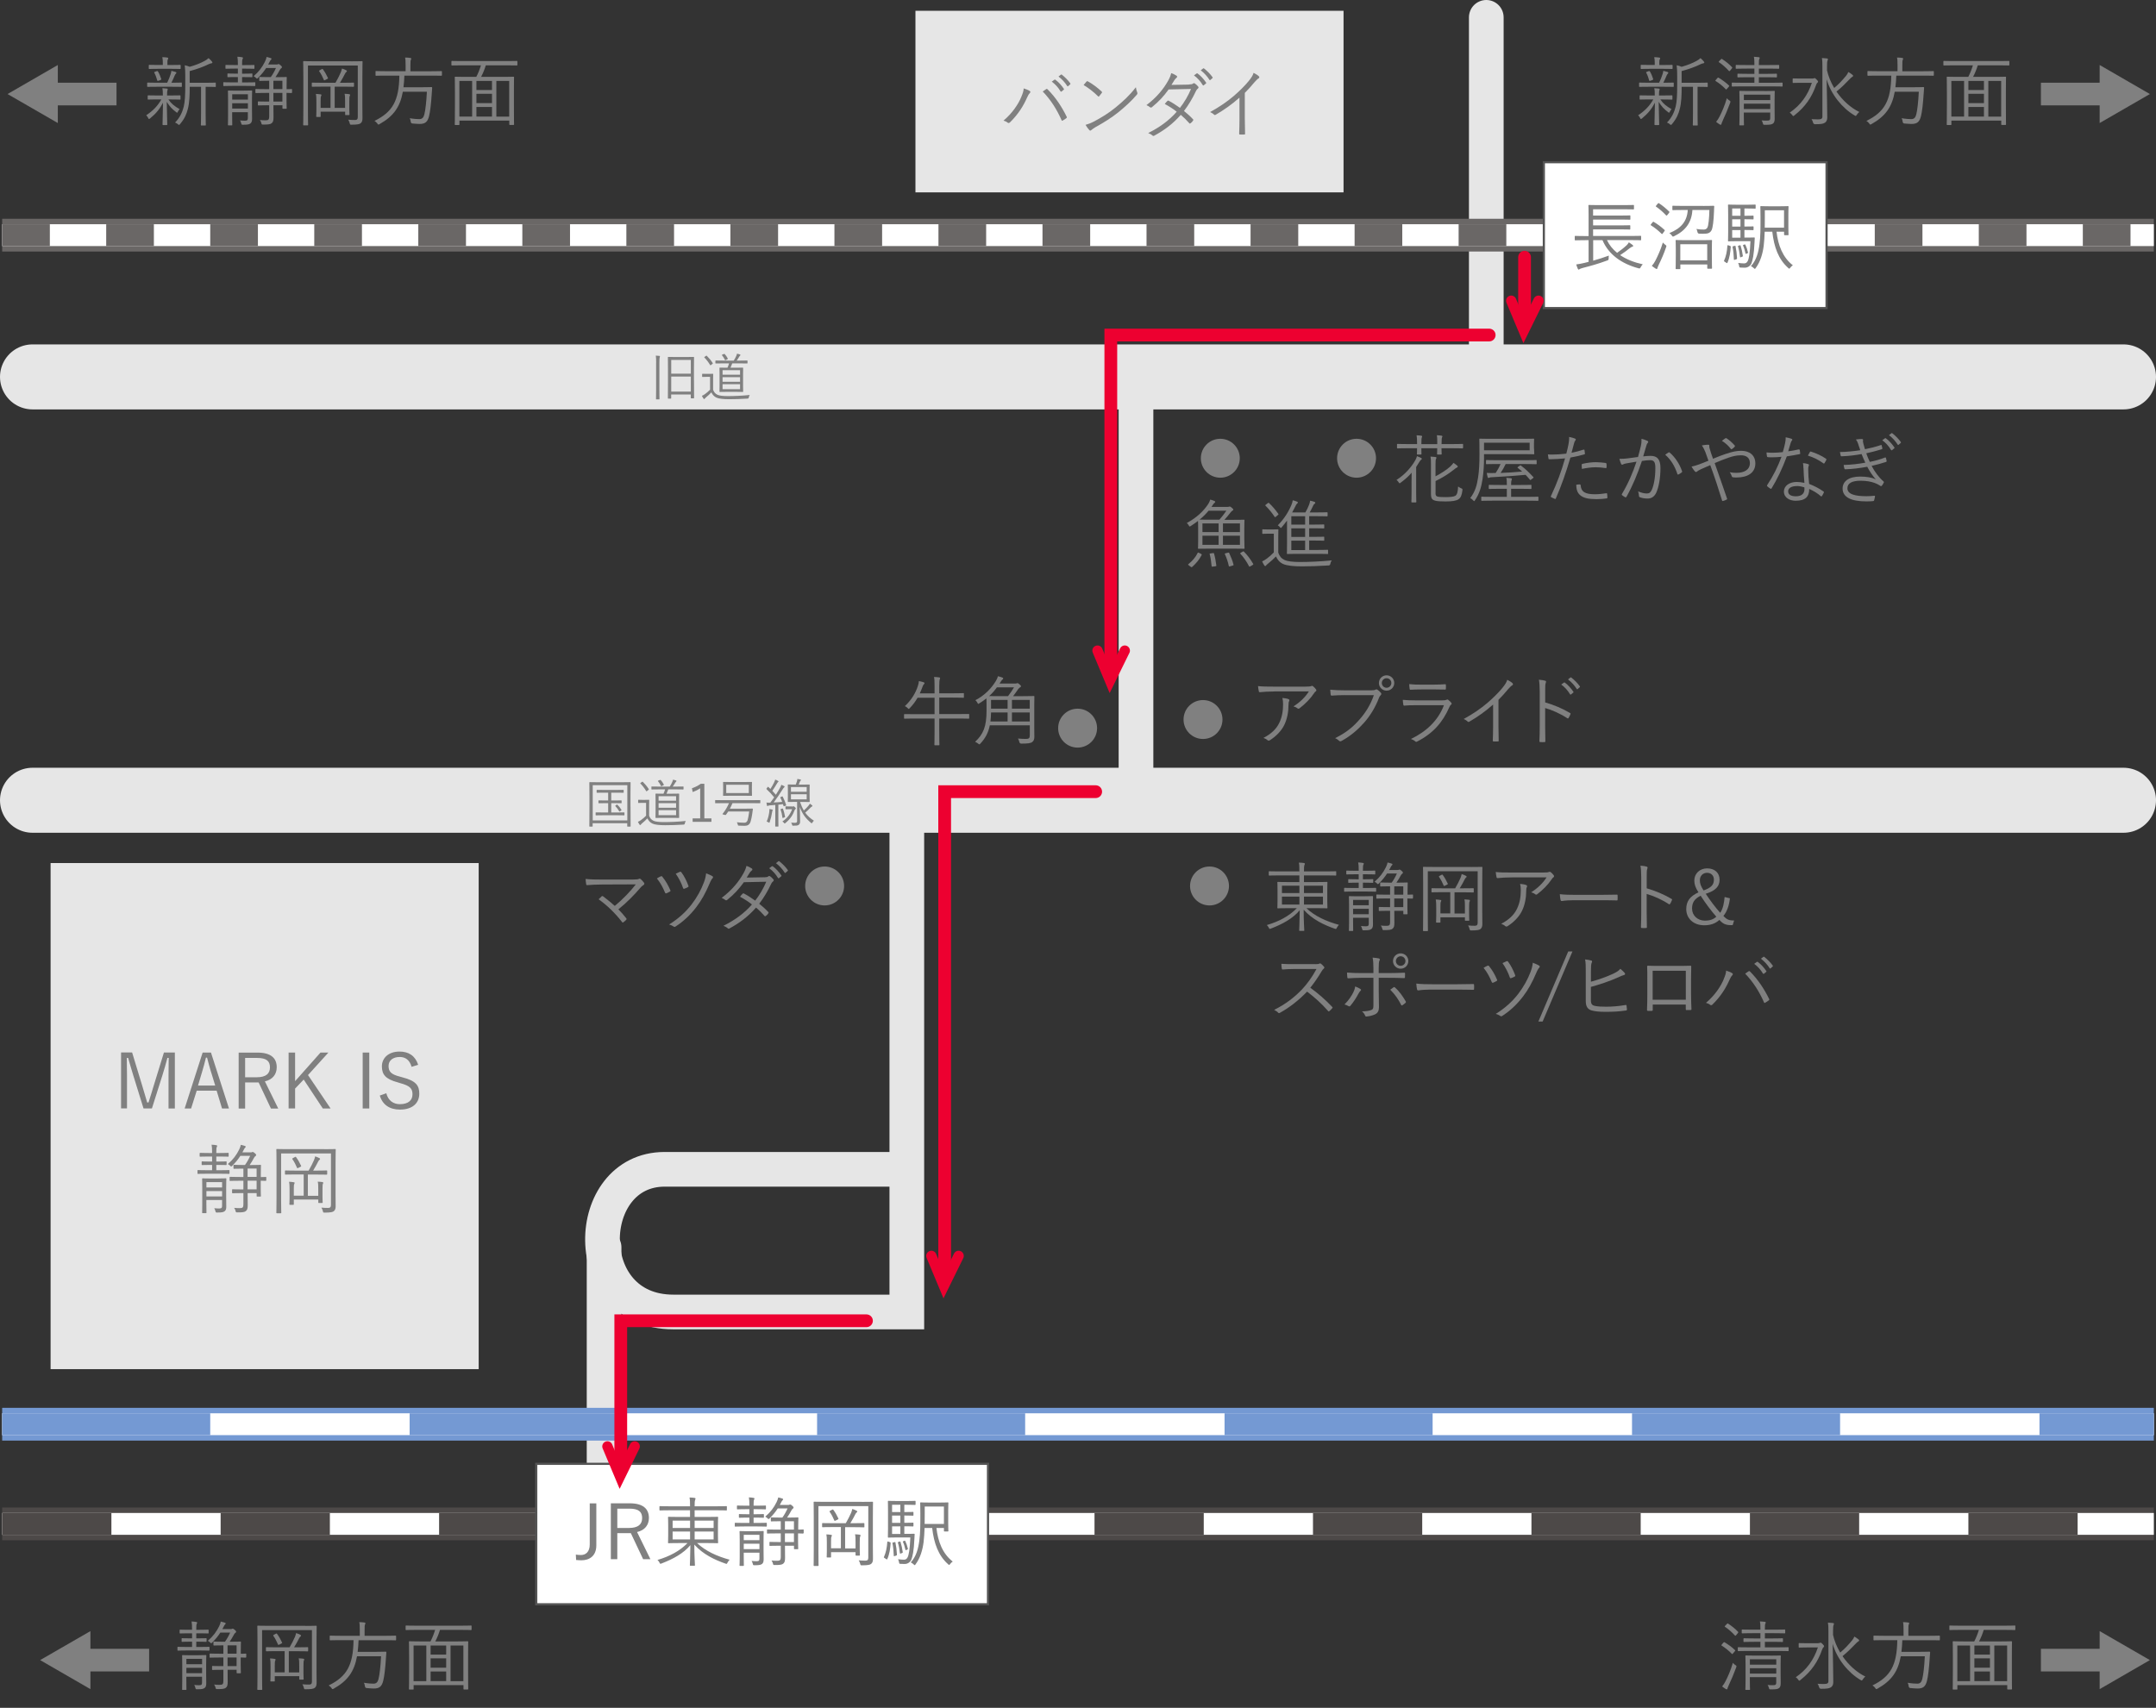 <?xml version="1.0" encoding="UTF-8"?><svg id="_レイヤー_2" xmlns="http://www.w3.org/2000/svg" width="497.38" height="394.08" viewBox="0 0 497.38 394.08"><rect x="0" y="0" width="497.38" height="394.08" fill="#333333" stroke="none"/><g id="_レイヤー_1-2"><line x1="139.36" y1="287.81" x2="139.36" y2="341.68" style="fill:none; stroke:#e6e6e6; stroke-linecap:round; stroke-miterlimit:10; stroke-width:8px;"/><line x1="342.88" y1="4" x2="342.88" y2="80.3" style="fill:none; stroke:#e6e6e6; stroke-linecap:round; stroke-miterlimit:10; stroke-width:8px;"/><line x1=".5" y1="54.26" x2="496.88" y2="54.26" style="fill:none; stroke:#6a6766; stroke-miterlimit:10; stroke-width:7.56px;"/><line x1=".5" y1="54.26" x2="496.88" y2="54.26" style="fill:none; stroke:#fff; stroke-miterlimit:10; stroke-width:5.04px;"/><line x1=".5" y1="54.26" x2="496.88" y2="54.26" style="fill:none; stroke:#6a6766; stroke-dasharray:0 0 11 13; stroke-miterlimit:10; stroke-width:5.04px;"/><line x1=".5" y1="351.64" x2="496.88" y2="351.64" style="fill:none; stroke:#4d4948; stroke-miterlimit:10; stroke-width:7.56px;"/><line x1=".5" y1="351.64" x2="496.88" y2="351.64" style="fill:none; stroke:#fff; stroke-miterlimit:10; stroke-width:5.04px;"/><line x1=".5" y1="351.64" x2="496.88" y2="351.64" style="fill:none; stroke:#4d4948; stroke-dasharray:0 0 25.2 25.2; stroke-miterlimit:10; stroke-width:5.04px;"/><line x1=".5" y1="328.64" x2="496.88" y2="328.64" style="fill:none; stroke:#7499d3; stroke-miterlimit:10; stroke-width:7.56px;"/><line x1=".5" y1="328.64" x2="496.88" y2="328.64" style="fill:none; stroke:#fff; stroke-miterlimit:10; stroke-width:5.04px;"/><line x1=".5" y1="328.64" x2="496.88" y2="328.64" style="fill:none; stroke:#7499d3; stroke-dasharray:0 0 48 46; stroke-miterlimit:10; stroke-width:5.04px;"/><rect x="356.16" y="37.43" width="65.22" height="33.66" style="fill:#fff; stroke:#545454; stroke-miterlimit:10; stroke-width:.5px;"/><path d="m370.73,55.43c.54,1.14,1.33,2.1,2.33,2.91.8-.56,1.58-1.16,2.22-1.77.19-.19.35-.39.49-.65.38.24.6.4.88.63.09.09.12.14.12.21,0,.09-.07.14-.21.17-.16.05-.26.09-.58.33-.68.54-1.38,1.08-2.22,1.61,1.45.98,3.22,1.68,5.22,2.12-.16.16-.32.35-.47.65-.18.33-.21.35-.54.26-3.9-1.05-6.9-3.2-8.28-6.48h-2.15v4.73c1.16-.33,2.28-.68,3.62-1.17-.05.23-.05.44-.05.65,0,.35-.04.37-.37.49-2.15.8-3.88,1.26-5.69,1.73-.33.09-.58.19-.67.26-.07.05-.1.1-.19.1-.07,0-.11-.03-.18-.16-.14-.3-.3-.72-.38-1.03.7-.11,1.21-.19,1.87-.35l.98-.25v-5h-.77c-1.63,0-2.19.04-2.28.04-.12,0-.14-.02-.14-.14v-.75c0-.12.02-.14.14-.14.09,0,.65.04,2.28.04h.77v-5.08c0-1.33-.04-1.87-.04-1.96,0-.12.02-.14.14-.14.07,0,.7.04,2.43.04h5.37c1.75,0,2.33-.04,2.43-.04.12,0,.14.02.14.14v.75c0,.12-.02.14-.14.14-.11,0-.68-.03-2.43-.03h-6.86v1.45h6.13c1.68,0,2.22-.04,2.33-.04.12,0,.14.02.14.14v.72c0,.12-.02.14-.14.14-.1,0-.65-.04-2.33-.04h-6.13v1.35h6.13c1.68,0,2.21-.04,2.31-.04.12,0,.14.02.14.14v.72c0,.12-.02.14-.14.14-.1,0-.63-.04-2.31-.04h-6.13v1.52h8.65c1.65,0,2.19-.04,2.29-.04.12,0,.14.02.14.14v.75c0,.12-.02.14-.14.14-.11,0-.65-.04-2.29-.04h-5.44Z" style="fill:gray;"/><path d="m381.26,51.28c.11-.14.16-.14.26-.07.82.47,1.68,1.1,2.48,1.85.11.11.07.14-.04.3l-.37.51c-.12.17-.17.17-.28.07-.74-.73-1.58-1.42-2.43-1.94-.12-.07-.12-.1,0-.26l.37-.46Zm1.4,9.84c-.16.35-.28.61-.31.77-.02.1-.07.19-.16.19-.05,0-.12-.04-.24-.1-.33-.21-.54-.37-.88-.63.35-.4.56-.72.84-1.24.54-1.07,1.19-2.45,1.71-4.15.14.16.33.35.56.53.28.21.3.21.19.53-.49,1.47-1.12,2.89-1.72,4.11Zm-.21-14.14c.12-.14.16-.14.28-.07.82.52,1.63,1.21,2.35,1.92.09.09.09.12-.05.3l-.37.47c-.14.17-.19.19-.3.09-.75-.8-1.5-1.45-2.31-2.01-.1-.07-.09-.12.05-.28l.35-.42Zm10.46.54c1.72,0,2.31-.04,2.4-.04.12,0,.16.04.16.17-.04.39-.04.74-.05,1.05-.09,2.29-.28,3.82-.56,4.41-.25.51-.7.75-1.19.79-.54.05-1.12.05-1.65.02q-.35-.02-.42-.37c-.05-.26-.12-.51-.24-.72.58.11,1.17.14,1.7.14.4,0,.67-.18.82-.44.26-.47.42-2.07.47-4.08h-3.92c-.16,2.8-1.51,4.76-4.24,6.06-.1.05-.19.09-.24.09-.07,0-.12-.07-.25-.23-.17-.24-.37-.44-.59-.58,2.73-1.1,4.09-2.73,4.25-5.34h-1.05c-1.7,0-2.27.04-2.36.04-.12,0-.14-.02-.14-.14v-.72c0-.14.02-.16.14-.16.09,0,.67.04,2.36.04h4.6Zm2.01,11.32c0,2.52.04,2.92.04,3.01,0,.14-.02.16-.14.16h-.82c-.12,0-.14-.02-.14-.16v-.82h-6.21v.93c0,.12-.02.14-.14.14h-.81c-.12,0-.14-.02-.14-.14,0-.09.04-.51.04-3.05v-1.43c0-1.44-.04-1.87-.04-1.98s.02-.12.14-.12c.09,0,.65.04,2.24.04h3.62c1.61,0,2.17-.04,2.26-.04.12,0,.14.02.14.12s-.04.54-.04,1.75v1.59Zm-1.07-2.49h-6.21v3.73h6.21v-3.73Z" style="fill:gray;"/><path d="m399.09,56.73q.21.07.19.21c-.09,1.31-.25,2.5-.77,3.69-.05.12-.09.12-.24.02l-.42-.28c-.14-.09-.16-.11-.11-.23.44-.98.67-2.05.77-3.45.02-.14.04-.14.26-.07l.31.11Zm5.93-8.72c0,.12-.02.14-.14.14-.09,0-.51-.04-1.71-.04h-.74v1.68h.26c1.26,0,1.63-.04,1.71-.04.12,0,.14.02.14.14v.6c0,.12-.02.14-.14.14-.09,0-.46-.04-1.71-.04h-.26v1.68h.26c1.26,0,1.63-.04,1.71-.04.12,0,.14.02.14.14v.6c0,.12-.02.14-.14.14-.09,0-.46-.04-1.71-.04h-.26v1.75h.61c1.17,0,1.52-.03,1.63-.03s.16.03.14.16c-.02.33-.04.65-.05.98-.12,2.84-.44,4.2-.73,4.88-.3.61-.88.96-1.52.96-.3,0-.7-.02-1-.03-.21-.02-.25-.02-.3-.37-.05-.3-.12-.49-.23-.7.54.07,1.07.11,1.37.11.4,0,.65-.19.82-.51.28-.49.54-1.79.65-4.62h-3.17c-1.3,0-1.73.04-1.87.04-.12,0-.14-.02-.14-.16,0-.09.04-.68.04-1.87v-4.2c0-1.43-.04-2.01-.04-2.12,0-.12.02-.14.14-.14.14,0,.58.04,1.87.04h2.52c1.21,0,1.63-.04,1.71-.04.12,0,.14.02.14.14v.67Zm-3.5.1h-1.91v1.68h1.91v-1.68Zm0,2.49h-1.91v1.68h1.91v-1.68Zm0,2.49h-1.91v1.75h1.91v-1.75Zm-1.35,3.64c.16-.04.19-.04.21.07.19.93.3,1.79.35,2.8,0,.16-.02.17-.17.23l-.37.12c-.16.05-.19.05-.19-.11-.04-1.07-.12-1.92-.3-2.85-.03-.14,0-.14.14-.17l.33-.09Zm1.17-.12c.14-.05.17-.05.21.07.23.7.4,1.47.52,2.36.02.12,0,.14-.14.19l-.3.12c-.16.07-.19.05-.21-.07-.11-.91-.25-1.72-.47-2.42-.04-.12-.02-.12.12-.17l.26-.09Zm1.08-.19c.14-.05.17-.05.23.05.25.51.44,1.07.61,1.79.02.11,0,.12-.12.17l-.26.12c-.14.07-.17.05-.19-.05-.16-.72-.35-1.35-.58-1.82-.05-.1-.04-.12.11-.17l.21-.09Zm7.42-2.96c.35,3.13,1.44,5.95,3.76,7.75-.21.14-.42.32-.61.58-.11.14-.16.21-.21.21s-.1-.05-.23-.16c-2.28-2-3.29-4.85-3.69-8.38h-1.75c-.04,1.17-.11,2.19-.23,3.27-.23,1.77-.75,3.64-1.85,5.13-.09.12-.14.19-.19.19s-.11-.07-.23-.17c-.21-.21-.46-.37-.68-.47,1.26-1.38,1.73-3.13,1.98-5.08.23-1.75.23-3.52.23-6.21,0-1.63-.04-2.33-.04-2.42,0-.12.02-.14.14-.14.11,0,.54.04,1.96.04h2.33c1.38,0,1.85-.04,1.94-.04.12,0,.14.02.14.14,0,.09-.04.54-.04,1.75v2.96c0,1.23.04,1.61.04,1.72,0,.12-.02.14-.14.14h-.75c-.12,0-.14-.02-.14-.14v-.67h-1.73Zm1.73-4.94h-4.43v1.71c0,.88,0,1.63-.02,2.31h4.45v-4.03Z" style="fill:gray;"/><path d="m385.83,22.85c0,.12-.02.14-.14.14-.09,0-.58-.04-2.12-.04h-.54c.7,1.02,1.42,1.56,2.59,2.24-.14.14-.3.33-.42.61-.07.14-.1.21-.16.21s-.12-.05-.25-.16c-.86-.63-1.52-1.33-2.14-2.35.04,2.82.12,4.48.12,5.22,0,.12-.02.14-.16.14h-.79c-.12,0-.14-.02-.14-.14,0-.72.05-2.29.1-5.01-.72,1.4-1.61,2.5-2.97,3.61-.12.09-.19.14-.26.14s-.11-.07-.17-.21c-.12-.26-.32-.51-.47-.65,1.54-1.03,2.64-2.14,3.5-3.66h-.89c-1.54,0-2.05.04-2.13.04-.12,0-.14-.02-.14-.14v-.7c0-.12.02-.14.14-.14.09,0,.59.03,2.13.03h1.23v-.03c0-.82-.02-1.24-.11-1.65.37.02.77.05,1.07.09.11.02.17.07.17.14,0,.11-.03.18-.07.25-.05.12-.09.33-.09,1.17v.03h.84c1.54,0,2.03-.03,2.12-.03.12,0,.14.02.14.14v.7Zm.3-2.94c0,.12-.02.14-.14.14-.11,0-.61-.03-2.17-.03h-3.38c-1.58,0-2.08.03-2.17.03-.12,0-.14-.02-.14-.14v-.72c0-.12.02-.14.14-.14.09,0,.59.04,2.17.04h2.31c.38-.77.61-1.4.8-2,.09-.26.14-.47.16-.75.38.09.67.16.95.25.16.05.21.12.21.21s-.05.14-.12.21c-.09.09-.17.19-.26.4-.23.58-.46,1.07-.77,1.68h.1c1.52,0,2.03-.04,2.17-.04.12,0,.14.02.14.14v.72Zm-.28-4.13c0,.12-.02.14-.14.14-.09,0-.58-.04-2.08-.04h-2.91c-1.5,0-2,.04-2.08.04-.12,0-.14-.02-.14-.14v-.68c0-.12.02-.14.14-.14.09,0,.58.03,2.08.03h1.02v-.54c0-.44-.02-.88-.12-1.26.46.02.79.03,1.14.09.14.02.23.07.23.14,0,.12-.05.21-.1.32-.09.16-.09.3-.09.72v.54h.84c1.5,0,2-.03,2.08-.03.12,0,.14.02.14.14v.68Zm-5.48.63c.14-.05.17-.04.25.07.33.56.58,1.16.75,1.73.04.12.02.17-.16.25l-.44.17c-.23.07-.28.07-.32-.09-.17-.63-.37-1.19-.67-1.75-.07-.12-.05-.16.18-.24l.4-.14Zm13.6,3.52c0,.12-.02.14-.14.14-.09,0-.58-.04-2.12-.04h-.09v6.18c0,1.89.04,2.52.04,2.61,0,.14-.02.14-.14.14h-.86c-.12,0-.14,0-.14-.14,0-.09.04-.72.04-2.61v-6.18h-2.61c0,1.86-.05,3.64-.44,5.13-.3,1.14-.68,2.14-1.79,3.47-.11.14-.17.19-.25.19s-.12-.04-.23-.14c-.17-.17-.4-.3-.67-.4,1.12-1.17,1.68-2.38,2-3.68.28-1.17.35-2.71.35-4.92v-2.15c0-.96-.03-1.72-.12-2.47.42.09.72.17,1.14.35,1.43-.39,2.61-.89,3.48-1.37.35-.19.63-.4.88-.63.28.23.56.53.77.79.07.09.11.16.11.25,0,.07-.09.14-.23.16-.19.02-.39.09-.65.21-1.17.58-2.68,1.14-4.36,1.58v2.7h3.76c1.54,0,2.03-.04,2.12-.04.12,0,.14.02.14.14v.73Z" style="fill:gray;"/><path d="m396.19,18.02c.11-.14.17-.14.28-.09.84.51,1.63,1.07,2.4,1.8.09.09.09.12-.02.25l-.42.49c-.17.21-.19.23-.3.12-.72-.75-1.54-1.4-2.33-1.89-.12-.07-.11-.1.02-.24l.37-.44Zm1.26,9.78c-.18.39-.3.65-.32.81-.02.1-.09.19-.14.19-.07,0-.16-.04-.28-.1-.3-.19-.51-.33-.81-.58.33-.42.56-.75.82-1.28.54-1.05,1.14-2.43,1.66-4.17.18.25.35.37.6.52.26.18.26.19.16.54-.53,1.44-1.12,2.85-1.7,4.06Zm-.46-14.09c.12-.14.17-.16.28-.09.82.52,1.61,1.15,2.29,1.87.09.1.09.17-.05.33l-.38.47c-.14.16-.17.17-.28.07-.7-.77-1.58-1.54-2.29-2-.11-.07-.11-.1.05-.26l.39-.4Zm14.26,6.14c0,.1-.02.12-.14.12-.09,0-.7-.04-2.49-.04h-6.48c-1.77,0-2.38.04-2.49.04-.12,0-.14-.02-.14-.12v-.65c0-.12.02-.14.14-.14.1,0,.72.04,2.49.04h2.59v-1.28h-1.44c-1.68,0-2.22.04-2.33.04-.12,0-.14-.02-.14-.14v-.58c0-.12.02-.14.14-.14.1,0,.65.04,2.33.04h1.44v-1.21h-1.79c-1.73,0-2.29.04-2.38.04-.12,0-.14-.02-.14-.14v-.61c0-.12.02-.14.14-.14.09,0,.65.03,2.38.03h1.79v-.12c0-.91-.02-1.35-.12-1.79.4.02.86.05,1.14.09.14.02.21.09.21.16,0,.12-.05.19-.11.31-.07.16-.09.42-.09,1.19v.16h2.15c1.73,0,2.31-.03,2.4-.03.12,0,.14.02.14.14v.61c0,.12-.02.14-.14.14-.09,0-.67-.04-2.4-.04h-2.15v1.21h1.72c1.68,0,2.21-.04,2.31-.04.12,0,.14.02.14.14v.58c0,.12-.02.14-.14.14-.1,0-.63-.04-2.31-.04h-1.72v1.28h2.85c1.79,0,2.4-.04,2.49-.04.12,0,.14.02.14.14v.65Zm-4.17,1.16c1.58,0,2.12-.04,2.21-.04.12,0,.14.02.14.14,0,.1-.04.7-.04,2.05v1.84c0,.93.02,1.85.02,2.33,0,.54-.07.93-.37,1.16-.32.23-.6.31-1.89.31-.35,0-.37,0-.46-.35-.05-.21-.14-.42-.3-.67.42.04.79.05,1.29.05.59,0,.7-.18.7-.65v-1.21h-6.09v.61c0,1.59.04,2.14.04,2.22,0,.1-.02.12-.14.12h-.79c-.12,0-.14-.02-.14-.12s.04-.58.04-2.19v-3.57c0-1.33-.04-1.84-.04-1.94,0-.12.02-.14.14-.14.09,0,.65.04,2.22.04h3.45Zm1.31.84h-6.09v1.24h6.09v-1.24Zm0,2.07h-6.09v1.24h6.09v-1.24Z" style="fill:gray;"/><path d="m418.1,18.12c.17,0,.24-.02.33-.05.07-.04.11-.05.17-.05.11,0,.23.05.47.32.28.28.35.4.35.51,0,.09-.05.16-.14.23-.1.09-.21.21-.31.52-1,2.87-2.54,5.09-5.01,7.02-.12.1-.19.16-.25.16-.07,0-.14-.07-.25-.23-.17-.24-.37-.44-.58-.56,2.52-1.73,4.15-3.99,5.11-6.88h-2.5c-1.29,0-1.7.03-1.79.03-.12,0-.14-.02-.14-.14v-.79c0-.1.02-.12.14-.12.09,0,.49.03,1.79.03h2.59Zm3.36-2c.31,1.45.91,2.89,1.68,4.18,1.03-.86,1.87-1.75,2.77-2.85.23-.28.37-.54.49-.84.39.23.65.4.95.65.12.09.16.16.16.25,0,.1-.09.16-.21.23-.16.09-.38.28-.8.73-.77.82-1.7,1.73-2.83,2.66,1.4,2.05,3.27,3.73,5.27,4.71-.21.16-.42.38-.61.68-.11.16-.14.23-.23.23-.05,0-.12-.05-.26-.12-2.82-1.65-5.44-4.85-6.44-8.33.05,3.05.14,6.63.14,8.82,0,.56-.17,1-.63,1.24-.33.21-.86.3-2.17.3q-.35,0-.46-.35c-.09-.32-.21-.6-.37-.81.44.03,1.03.05,1.51.05.72,0,1-.16,1-.65v-11.59c0-.96-.02-1.44-.12-1.92.4.02.84.05,1.17.09.14.02.23.09.23.16,0,.14-.07.25-.11.37-.07.19-.1.52-.1,1.3v.82Z" style="fill:gray;"/><path d="m446.12,17.34c0,.12-.02.14-.14.14-.09,0-.63-.03-2.28-.03h-6.23c-.04.98-.1,1.85-.21,2.68h4.41c1.49,0,1.96-.04,2.05-.04.12,0,.17.05.16.19-.04.4-.05.82-.09,1.23-.17,2.61-.38,4.27-.63,5.29-.33,1.35-.91,1.8-2.17,1.8-.33,0-1.03-.04-1.68-.1q-.33-.04-.37-.4c-.04-.3-.12-.63-.25-.82,1.01.17,1.82.21,2.22.21.67,0,.98-.37,1.16-1.07.26-1.03.47-2.94.59-5.25h-5.55c-.63,3.52-2.14,5.65-5.37,7.47-.12.07-.21.1-.26.1-.11,0-.16-.09-.28-.28-.16-.23-.38-.4-.63-.56,4.2-2.06,5.65-4.67,5.74-10.45h-3.08c-1.63,0-2.19.03-2.28.03-.12,0-.14-.02-.14-.14v-.81c0-.12.02-.14.14-.14.09,0,.65.04,2.28.04h4.52v-1.35c0-.89-.02-1.38-.12-1.8.42,0,.88.03,1.21.09.14.02.21.07.21.14,0,.12-.05.21-.1.33-.07.17-.09.44-.09,1.23v1.37h4.85c1.65,0,2.19-.04,2.28-.04.12,0,.14.02.14.14v.81Z" style="fill:gray;"/><path d="m463.54,14.99c0,.11-.02.12-.14.12-.11,0-.65-.03-2.29-.03h-4.85c-.26.88-.63,1.8-1.08,2.66h5.01c1.75,0,2.34-.04,2.45-.04.12,0,.14.02.14.14,0,.1-.03.77-.03,3.2v3.05c0,3.87.03,4.5.03,4.6,0,.12-.02.14-.14.14h-.82c-.12,0-.14-.02-.14-.14v-.86h-11.5v.88c0,.12-.02.14-.14.14h-.8c-.12,0-.14-.02-.14-.14,0-.1.04-.74.04-4.62v-2.73c0-2.75-.04-3.41-.04-3.52,0-.12.02-.14.14-.14.1,0,.7.04,2.45.04h2.38c.42-.79.81-1.79,1.07-2.66h-4.38c-1.65,0-2.21.03-2.29.03-.12,0-.14-.02-.14-.12v-.79c0-.12.02-.14.14-.14.09,0,.65.03,2.29.03h10.36c1.64,0,2.19-.03,2.29-.03.12,0,.14.02.14.14v.79Zm-10.43,3.68h-2.94v8.23h2.94v-8.23Zm4.58,0h-3.59v2.1h3.59v-2.1Zm0,2.98h-3.59v2.15h3.59v-2.15Zm0,3.03h-3.59v2.22h3.59v-2.22Zm3.97-6h-2.96v8.23h2.96v-8.23Z" style="fill:gray;"/><polygon points="495.97 21.7 484.38 15 484.38 19.08 470.83 19.08 470.83 24.31 484.38 24.31 484.38 28.39 495.97 21.7" style="fill:gray;"/><path d="m41.65,22.85c0,.12-.02.14-.14.14-.09,0-.58-.04-2.12-.04h-.54c.7,1.02,1.42,1.56,2.59,2.24-.14.14-.3.33-.42.61-.07.14-.1.21-.16.21s-.12-.05-.25-.16c-.86-.63-1.52-1.33-2.14-2.35.04,2.82.12,4.48.12,5.22,0,.12-.02.14-.16.14h-.79c-.12,0-.14-.02-.14-.14,0-.72.05-2.29.1-5.01-.72,1.4-1.61,2.5-2.97,3.61-.12.09-.19.14-.26.14s-.11-.07-.17-.21c-.12-.26-.32-.51-.47-.65,1.54-1.03,2.64-2.14,3.5-3.66h-.89c-1.54,0-2.05.04-2.13.04-.12,0-.14-.02-.14-.14v-.7c0-.12.02-.14.14-.14.09,0,.59.03,2.13.03h1.23v-.03c0-.82-.02-1.24-.11-1.65.37.02.77.05,1.07.09.11.02.17.07.17.14,0,.11-.03.18-.07.25-.05.12-.09.33-.09,1.17v.03h.84c1.54,0,2.03-.03,2.12-.03.12,0,.14.02.14.14v.7Zm.3-2.94c0,.12-.02.14-.14.14-.11,0-.61-.03-2.17-.03h-3.38c-1.58,0-2.08.03-2.17.03-.12,0-.14-.02-.14-.14v-.72c0-.12.02-.14.14-.14.09,0,.59.04,2.17.04h2.31c.38-.77.61-1.4.8-2,.09-.26.14-.47.16-.75.38.09.67.16.95.25.16.05.21.12.21.21s-.05.14-.12.21c-.09.09-.17.19-.26.4-.23.58-.46,1.07-.77,1.68h.1c1.52,0,2.03-.04,2.17-.04.12,0,.14.02.14.14v.72Zm-.28-4.13c0,.12-.02.14-.14.14-.09,0-.58-.04-2.08-.04h-2.91c-1.5,0-2,.04-2.08.04-.12,0-.14-.02-.14-.14v-.68c0-.12.02-.14.14-.14.09,0,.58.03,2.08.03h1.02v-.54c0-.44-.02-.88-.12-1.26.46.02.79.03,1.14.09.14.02.23.07.23.14,0,.12-.05.21-.1.32-.09.16-.09.3-.09.72v.54h.84c1.5,0,2-.03,2.08-.03.12,0,.14.02.14.14v.68Zm-5.48.63c.14-.05.17-.04.25.07.33.56.58,1.16.75,1.73.04.12.02.17-.16.25l-.44.17c-.23.07-.28.07-.32-.09-.17-.63-.37-1.19-.67-1.75-.07-.12-.05-.16.18-.24l.4-.14Zm13.6,3.52c0,.12-.02.14-.14.14-.09,0-.58-.04-2.12-.04h-.09v6.18c0,1.89.04,2.52.04,2.61,0,.14-.02.14-.14.14h-.86c-.12,0-.14,0-.14-.14,0-.09.04-.72.04-2.61v-6.18h-2.61c0,1.86-.05,3.64-.44,5.13-.3,1.14-.68,2.14-1.79,3.47-.11.14-.17.19-.25.19s-.12-.04-.23-.14c-.17-.17-.4-.3-.67-.4,1.12-1.17,1.68-2.38,2-3.68.28-1.17.35-2.71.35-4.92v-2.15c0-.96-.03-1.72-.12-2.47.42.09.72.17,1.14.35,1.43-.39,2.61-.89,3.48-1.37.35-.19.63-.4.88-.63.28.23.56.53.77.79.07.09.11.16.11.25,0,.07-.09.14-.23.16-.19.02-.39.09-.65.21-1.17.58-2.68,1.14-4.36,1.58v2.7h3.76c1.54,0,2.03-.04,2.12-.04.12,0,.14.02.14.14v.73Z" style="fill:gray;"/><path d="m58.89,19.72c0,.12-.02.14-.14.14-.09,0-.56-.04-2.07-.04h-2.97c-1.49,0-2,.04-2.08.04-.11,0-.12-.02-.12-.14v-.61c0-.12.02-.14.12-.14.09,0,.59.04,2.08.04h1.17v-1.23h-.52c-1.26,0-1.66.03-1.75.03-.12,0-.14-.02-.14-.14v-.6c0-.1.02-.12.14-.12.09,0,.49.04,1.75.04h.52v-1.16h-.77c-1.42,0-1.86.04-1.96.04-.12,0-.14-.02-.14-.14v-.61c0-.12.02-.14.14-.14.1,0,.54.03,1.96.03h.77v-.05c0-.93-.02-1.4-.12-1.87.42.02.74.05,1.07.11.14.02.23.09.23.14,0,.14-.07.21-.12.33-.07.19-.09.49-.09,1.3v.05h.77c1.42,0,1.85-.03,1.96-.03s.12.02.12.14v.61c0,.12-.02.14-.12.14s-.54-.04-1.96-.04h-.77v1.16h.47c1.28,0,1.66-.04,1.77-.04.12,0,.14.02.14.12v.6c0,.12-.02.14-.14.14-.1,0-.49-.03-1.77-.03h-.47v1.23h.84c1.51,0,1.98-.04,2.07-.04.12,0,.14.02.14.14v.61Zm-2.59,1.19c1.24,0,1.65-.04,1.73-.04.12,0,.14.02.14.14,0,.09-.04.7-.04,2.05v2.14c0,.89.02,1.84.02,2.21,0,.46-.07.84-.37,1.07-.31.21-.56.3-1.68.3-.35,0-.37.02-.46-.35-.05-.23-.16-.46-.26-.65.38.04.7.07,1.12.07.58,0,.68-.18.68-.65v-1.31h-3.62v.96c0,1.31.02,1.87.02,1.96,0,.1,0,.12-.12.12h-.74c-.12,0-.14-.02-.14-.12s.03-.58.03-1.93v-3.9c0-1.35-.03-1.85-.03-1.96,0-.12.02-.14.14-.14.11,0,.51.04,1.73.04h1.84Zm.89.84h-3.62v1.24h3.62v-1.24Zm0,2.07h-3.62v1.24h3.62v-1.24Zm10.17-2.49c0,.12-.02.14-.12.14-.07,0-.38-.02-1.14-.04v1.72c0,1.28.04,1.71.04,1.82s-.02.12-.14.12h-.7c-.12,0-.14-.02-.14-.12v-.68h-2.08v.37c0,.75.02,1.77.02,2.38,0,.79-.09,1.12-.44,1.4-.26.23-.79.32-1.93.3-.35,0-.35.02-.44-.35-.07-.26-.17-.49-.33-.7.37.05.75.07,1.28.07.65,0,.86-.14.86-.84v-2.63h-.44c-1.47,0-1.94.04-2.03.04-.12,0-.14-.02-.14-.14v-.65c0-.12.02-.14.14-.14.09,0,.56.04,2.03.04h.44v-2h-.8c-1.61,0-2.15.04-2.24.04-.12,0-.14-.02-.14-.14v-.67c0-.12.02-.14.14-.14.09,0,.63.04,2.24.04h.8v-1.93h-.28c-1.38,0-1.79.04-1.87.04-.12,0-.14-.02-.14-.12v-.67c0-.12.02-.14.14-.14.09,0,.49.04,1.87.04h.65c.46-.63.86-1.35,1.19-2.1h-2.26c-.51.79-1.07,1.49-1.87,2.28-.12.12-.18.17-.25.17-.05,0-.11-.05-.23-.17-.17-.17-.33-.28-.54-.39,1.19-1.01,2-2.1,2.61-3.34.21-.44.35-.82.38-1.1.37.09.67.16.95.26.12.03.19.09.19.17s-.05.16-.16.25c-.09.07-.21.28-.4.67l-.21.39h1.98c.18,0,.16-.02.23-.05.07-.04.11-.05.16-.05.12,0,.23.05.49.28.26.23.32.33.32.42,0,.1-.05.19-.17.26-.12.07-.25.25-.33.4-.3.6-.65,1.14-1,1.66h.54c1.38,0,1.84-.04,1.93-.04.12,0,.14.02.14.14,0,.09-.04.52-.04,1.82v.86c.75,0,1.07-.04,1.14-.04.11,0,.12.02.12.14v.67Zm-2.21-2.7h-2.08v1.93h2.08v-1.93Zm0,2.8h-2.08v2h2.08v-2Z" style="fill:gray;"/><path d="m81.05,14.15c1.75,0,2.34-.04,2.45-.04.12,0,.14.02.14.14,0,.09-.04,1.19-.04,3.55v6.69c0,1.4.02,2.24.02,2.8,0,.51-.09.88-.42,1.15-.26.21-.75.33-2.1.33-.33,0-.35,0-.42-.33-.07-.28-.21-.61-.35-.82.51.05,1.07.07,1.56.07.46,0,.65-.19.65-.7v-11.87h-11.5v10.41c0,2.19.04,3.17.04,3.26,0,.12-.02.14-.14.14h-.86c-.12,0-.14-.02-.14-.14,0-.1.04-1.1.04-3.5v-7.51c0-2.42-.04-3.45-.04-3.54,0-.12.02-.14.14-.14.1,0,.7.04,2.45.04h8.52Zm.61,5.74c0,.12-.02.14-.16.14-.09,0-.65-.03-2.31-.03h-1.98v4.9h2.4v-1.49c0-.82,0-1.29-.12-1.77.42.02.84.05,1.08.09.12.02.19.07.19.16s-.02.16-.07.25c-.07.12-.1.33-.1,1.29v1.73c0,.82.04,1.17.04,1.26,0,.12-.02.14-.14.14h-.73c-.12,0-.14-.02-.14-.14v-.65h-5.65v1.08c0,.12-.02.14-.14.14h-.74c-.12,0-.14-.02-.14-.14,0-.1.04-.45.04-1.36v-2.03c0-.93-.02-1.33-.11-1.79.37.02.79.05,1.07.1.14.02.21.07.21.12,0,.12-.05.21-.1.33-.07.16-.09.4-.09,1.23v1.44h2.28v-4.9h-1.84c-1.7,0-2.24.03-2.34.03-.12,0-.14-.02-.14-.14v-.68c0-.12.02-.14.14-.14.1,0,.65.04,2.34.04h2.98c.53-.91.89-1.63,1.23-2.4.1-.25.19-.52.28-.89.33.1.68.25.96.4.12.07.17.1.17.21,0,.09-.09.16-.16.21-.09.07-.17.17-.3.42-.28.56-.68,1.31-1.14,2.05h.77c1.66,0,2.22-.04,2.31-.04.14,0,.16.02.16.14v.68Zm-7.46-3.92c.17-.09.19-.1.28,0,.46.61.84,1.29,1.17,2.01.05.12.02.16-.19.26l-.42.21c-.23.12-.26.12-.32,0-.3-.7-.63-1.37-1.08-2.01-.07-.1-.05-.14.14-.24l.42-.23Z" style="fill:gray;"/><path d="m101.94,17.34c0,.12-.02.14-.14.14-.09,0-.63-.03-2.28-.03h-6.23c-.04.98-.1,1.85-.21,2.68h4.41c1.49,0,1.96-.04,2.05-.04.12,0,.17.05.16.19-.04.4-.05.82-.09,1.23-.17,2.61-.38,4.27-.63,5.29-.33,1.35-.91,1.8-2.17,1.8-.33,0-1.03-.04-1.68-.1q-.33-.04-.37-.4c-.04-.3-.12-.63-.25-.82,1.01.17,1.82.21,2.22.21.67,0,.98-.37,1.16-1.07.26-1.03.47-2.94.59-5.25h-5.55c-.63,3.52-2.14,5.65-5.37,7.47-.12.07-.21.1-.26.1-.11,0-.16-.09-.28-.28-.16-.23-.38-.4-.63-.56,4.2-2.06,5.65-4.67,5.74-10.45h-3.08c-1.63,0-2.19.03-2.28.03-.12,0-.14-.02-.14-.14v-.81c0-.12.02-.14.14-.14.09,0,.65.04,2.28.04h4.52v-1.35c0-.89-.02-1.38-.12-1.8.42,0,.88.03,1.21.09.14.02.21.07.21.14,0,.12-.05.21-.1.33-.07.17-.09.44-.09,1.23v1.37h4.85c1.65,0,2.19-.04,2.28-.04.12,0,.14.02.14.14v.81Z" style="fill:gray;"/><path d="m119.35,14.99c0,.11-.02.12-.14.12-.11,0-.65-.03-2.29-.03h-4.85c-.26.88-.63,1.8-1.08,2.66h5.01c1.75,0,2.34-.04,2.45-.04.12,0,.14.02.14.14,0,.1-.03.77-.03,3.2v3.05c0,3.87.03,4.5.03,4.6,0,.12-.02.14-.14.14h-.82c-.12,0-.14-.02-.14-.14v-.86h-11.5v.88c0,.12-.02.14-.14.14h-.8c-.12,0-.14-.02-.14-.14,0-.1.04-.74.04-4.62v-2.73c0-2.75-.04-3.41-.04-3.52,0-.12.02-.14.14-.14.1,0,.7.04,2.45.04h2.38c.42-.79.81-1.79,1.07-2.66h-4.38c-1.65,0-2.21.03-2.29.03-.12,0-.14-.02-.14-.12v-.79c0-.12.02-.14.14-.14.09,0,.65.03,2.29.03h10.36c1.64,0,2.19-.03,2.29-.03.12,0,.14.02.14.14v.79Zm-10.43,3.68h-2.94v8.23h2.94v-8.23Zm4.58,0h-3.59v2.1h3.59v-2.1Zm0,2.98h-3.59v2.15h3.59v-2.15Zm0,3.03h-3.59v2.22h3.59v-2.22Zm3.97-6h-2.96v8.23h2.96v-8.23Z" style="fill:gray;"/><polygon points="1.74 21.7 13.34 15 13.34 19.08 26.88 19.08 26.88 24.31 13.34 24.31 13.34 28.39 1.74 21.7" style="fill:gray;"/><path d="m397.58,379.05c.11-.14.17-.14.28-.09.84.51,1.63,1.07,2.4,1.8.09.09.09.12-.02.25l-.42.49c-.17.21-.19.23-.3.12-.72-.75-1.54-1.4-2.33-1.89-.12-.07-.11-.11.02-.25l.37-.44Zm1.26,9.78c-.18.39-.3.65-.32.81-.02.1-.09.19-.14.19-.07,0-.16-.04-.28-.1-.3-.19-.51-.33-.81-.58.33-.42.56-.75.82-1.28.54-1.05,1.14-2.43,1.66-4.17.18.25.35.37.6.53.26.17.26.19.16.54-.53,1.44-1.12,2.85-1.7,4.06Zm-.46-14.09c.12-.14.17-.16.28-.09.82.53,1.61,1.16,2.29,1.87.09.11.09.17-.05.33l-.38.47c-.14.16-.17.18-.28.07-.7-.77-1.58-1.54-2.29-2-.11-.07-.11-.1.05-.26l.39-.4Zm14.26,6.14c0,.11-.02.12-.14.12-.09,0-.7-.04-2.49-.04h-6.48c-1.77,0-2.38.04-2.49.04-.12,0-.14-.02-.14-.12v-.65c0-.12.02-.14.14-.14.1,0,.72.04,2.49.04h2.59v-1.28h-1.44c-1.68,0-2.22.04-2.33.04-.12,0-.14-.02-.14-.14v-.58c0-.12.02-.14.14-.14.1,0,.65.04,2.33.04h1.44v-1.21h-1.79c-1.73,0-2.29.04-2.38.04-.12,0-.14-.02-.14-.14v-.61c0-.12.02-.14.14-.14.09,0,.65.04,2.38.04h1.79v-.12c0-.91-.02-1.35-.12-1.79.4.02.86.05,1.14.09.14.02.21.09.21.16,0,.12-.05.19-.11.31-.07.16-.09.42-.09,1.19v.16h2.15c1.73,0,2.31-.04,2.4-.04.12,0,.14.02.14.14v.61c0,.12-.02.14-.14.14-.09,0-.67-.04-2.4-.04h-2.15v1.21h1.72c1.68,0,2.21-.04,2.31-.04.12,0,.14.02.14.14v.58c0,.12-.02.14-.14.14-.1,0-.63-.04-2.31-.04h-1.72v1.28h2.85c1.79,0,2.4-.04,2.49-.04.12,0,.14.02.14.14v.65Zm-4.17,1.16c1.58,0,2.12-.04,2.21-.04.12,0,.14.02.14.14,0,.1-.04.7-.04,2.05v1.84c0,.93.02,1.85.02,2.33,0,.54-.07.93-.37,1.16-.32.23-.6.31-1.89.31-.35,0-.37,0-.46-.35-.05-.21-.14-.42-.3-.67.42.04.79.05,1.29.05.59,0,.7-.17.7-.65v-1.21h-6.09v.61c0,1.59.04,2.14.04,2.22,0,.11-.02.12-.14.12h-.79c-.12,0-.14-.02-.14-.12s.04-.58.04-2.19v-3.57c0-1.33-.04-1.84-.04-1.94,0-.12.02-.14.14-.14.09,0,.65.04,2.22.04h3.45Zm1.31.84h-6.09v1.24h6.09v-1.24Zm0,2.06h-6.09v1.24h6.09v-1.24Z" style="fill:gray;"/><path d="m419.49,379.15c.17,0,.24-.02.33-.05.07-.04.11-.05.17-.05.11,0,.23.05.47.32.28.28.35.4.35.51,0,.09-.05.16-.14.23-.1.09-.21.21-.31.53-1,2.87-2.54,5.09-5.01,7.02-.12.11-.19.16-.25.16-.07,0-.14-.07-.25-.23-.17-.24-.37-.44-.58-.56,2.52-1.73,4.15-3.99,5.11-6.88h-2.5c-1.29,0-1.7.04-1.79.04-.12,0-.14-.02-.14-.14v-.79c0-.11.02-.12.14-.12.09,0,.49.04,1.79.04h2.59Zm3.36-2c.31,1.45.91,2.89,1.68,4.18,1.03-.86,1.87-1.75,2.77-2.85.23-.28.37-.54.49-.84.39.23.65.4.95.65.12.09.16.16.16.25,0,.1-.09.16-.21.23-.16.09-.38.28-.8.73-.77.82-1.7,1.73-2.83,2.66,1.4,2.05,3.27,3.73,5.27,4.71-.21.16-.42.38-.61.68-.11.16-.14.23-.23.23-.05,0-.12-.05-.26-.12-2.82-1.64-5.44-4.85-6.44-8.33.05,3.04.14,6.63.14,8.82,0,.56-.17,1-.63,1.24-.33.21-.86.3-2.17.3q-.35,0-.46-.35c-.09-.32-.21-.59-.37-.81.44.04,1.03.05,1.51.05.72,0,1-.16,1-.65v-11.59c0-.96-.02-1.43-.12-1.92.4.02.84.05,1.17.09.14.02.23.09.23.16,0,.14-.07.25-.11.37-.07.19-.1.53-.1,1.3v.82Z" style="fill:gray;"/><path d="m447.51,378.37c0,.12-.02.14-.14.14-.09,0-.63-.03-2.28-.03h-6.23c-.04.98-.1,1.85-.21,2.68h4.41c1.49,0,1.96-.04,2.05-.04.12,0,.17.05.16.19-.04.4-.05.82-.09,1.23-.17,2.61-.38,4.27-.63,5.29-.33,1.35-.91,1.8-2.17,1.8-.33,0-1.03-.04-1.68-.11q-.33-.04-.37-.4c-.04-.3-.12-.63-.25-.82,1.01.17,1.82.21,2.22.21.67,0,.98-.37,1.16-1.07.26-1.03.47-2.94.59-5.25h-5.55c-.63,3.52-2.14,5.65-5.37,7.47-.12.07-.21.1-.26.1-.11,0-.16-.09-.28-.28-.16-.23-.38-.4-.63-.56,4.2-2.06,5.65-4.67,5.74-10.45h-3.08c-1.63,0-2.19.03-2.28.03-.12,0-.14-.02-.14-.14v-.8c0-.12.02-.14.14-.14.09,0,.65.04,2.28.04h4.52v-1.35c0-.89-.02-1.38-.12-1.8.42,0,.88.04,1.21.09.14.02.21.07.21.14,0,.12-.05.21-.1.33-.07.17-.09.44-.09,1.22v1.37h4.85c1.65,0,2.19-.04,2.28-.04.12,0,.14.02.14.14v.8Z" style="fill:gray;"/><path d="m464.92,376.02c0,.11-.02.12-.14.12-.11,0-.65-.04-2.29-.04h-4.85c-.26.88-.63,1.8-1.08,2.66h5.01c1.75,0,2.34-.04,2.45-.04.12,0,.14.02.14.14,0,.1-.03.77-.03,3.2v3.05c0,3.87.03,4.5.03,4.6,0,.12-.02.14-.14.14h-.82c-.12,0-.14-.02-.14-.14v-.86h-11.5v.88c0,.12-.02.14-.14.14h-.8c-.12,0-.14-.02-.14-.14,0-.1.04-.74.04-4.62v-2.73c0-2.75-.04-3.41-.04-3.52,0-.12.02-.14.14-.14.1,0,.7.04,2.45.04h2.38c.42-.79.81-1.79,1.07-2.66h-4.38c-1.65,0-2.21.04-2.29.04-.12,0-.14-.02-.14-.12v-.79c0-.12.02-.14.14-.14.09,0,.65.04,2.29.04h10.36c1.64,0,2.19-.04,2.29-.04.12,0,.14.02.14.14v.79Zm-10.43,3.68h-2.94v8.23h2.94v-8.23Zm4.58,0h-3.59v2.1h3.59v-2.1Zm0,2.97h-3.59v2.15h3.59v-2.15Zm0,3.03h-3.59v2.22h3.59v-2.22Zm3.97-6h-2.96v8.23h2.96v-8.23Z" style="fill:gray;"/><polygon points="495.97 383.07 484.38 376.38 484.38 380.46 470.83 380.46 470.83 385.69 484.38 385.69 484.38 389.77 495.97 383.07" style="fill:gray;"/><path d="m48.32,380.75c0,.12-.02.14-.14.14-.09,0-.56-.04-2.07-.04h-2.97c-1.49,0-2,.04-2.08.04-.11,0-.12-.02-.12-.14v-.61c0-.12.02-.14.12-.14.09,0,.59.04,2.08.04h1.17v-1.22h-.52c-1.26,0-1.66.04-1.75.04-.12,0-.14-.02-.14-.14v-.59c0-.1.02-.12.14-.12.09,0,.49.04,1.75.04h.52v-1.16h-.77c-1.42,0-1.86.04-1.96.04-.12,0-.14-.02-.14-.14v-.61c0-.12.02-.14.14-.14.1,0,.54.04,1.96.04h.77v-.05c0-.93-.02-1.4-.12-1.87.42.02.74.05,1.07.11.14.02.23.09.23.14,0,.14-.07.21-.12.33-.07.19-.09.49-.09,1.29v.05h.77c1.42,0,1.85-.04,1.96-.04s.12.02.12.14v.61c0,.12-.02.14-.12.14s-.54-.04-1.96-.04h-.77v1.16h.47c1.28,0,1.66-.04,1.77-.04.12,0,.14.02.14.12v.59c0,.12-.02.14-.14.14-.1,0-.49-.04-1.77-.04h-.47v1.22h.84c1.51,0,1.98-.04,2.07-.04.12,0,.14.02.14.14v.61Zm-2.59,1.19c1.24,0,1.65-.04,1.73-.04.12,0,.14.02.14.14,0,.09-.04.7-.04,2.05v2.13c0,.89.02,1.84.02,2.21,0,.46-.07.84-.37,1.07-.31.21-.56.3-1.68.3-.35,0-.37.02-.46-.35-.05-.23-.16-.46-.26-.65.38.04.7.07,1.12.07.58,0,.68-.17.68-.65v-1.31h-3.62v.96c0,1.31.02,1.87.02,1.96,0,.11,0,.12-.12.12h-.74c-.12,0-.14-.02-.14-.12s.03-.58.03-1.92v-3.9c0-1.35-.03-1.85-.03-1.96,0-.12.02-.14.14-.14.11,0,.51.04,1.73.04h1.84Zm.89.84h-3.62v1.24h3.62v-1.24Zm0,2.07h-3.62v1.24h3.62v-1.24Zm10.17-2.49c0,.12-.02.14-.12.14-.07,0-.38-.02-1.14-.04v1.71c0,1.28.04,1.71.04,1.82s-.02.12-.14.12h-.7c-.12,0-.14-.02-.14-.12v-.68h-2.08v.37c0,.75.02,1.77.02,2.38,0,.79-.09,1.12-.44,1.4-.26.23-.79.32-1.93.3-.35,0-.35.02-.44-.35-.07-.26-.17-.49-.33-.7.37.05.75.07,1.28.07.65,0,.86-.14.86-.84v-2.63h-.44c-1.47,0-1.94.04-2.03.04-.12,0-.14-.02-.14-.14v-.65c0-.12.02-.14.14-.14.09,0,.56.04,2.03.04h.44v-1.99h-.8c-1.61,0-2.15.04-2.24.04-.12,0-.14-.02-.14-.14v-.67c0-.12.02-.14.14-.14.09,0,.63.04,2.24.04h.8v-1.93h-.28c-1.38,0-1.79.04-1.87.04-.12,0-.14-.02-.14-.12v-.66c0-.12.02-.14.14-.14.09,0,.49.04,1.87.04h.65c.46-.63.86-1.35,1.19-2.1h-2.26c-.51.79-1.07,1.49-1.87,2.28-.12.12-.18.17-.25.17-.05,0-.11-.05-.23-.17-.17-.17-.33-.28-.54-.39,1.19-1.01,2-2.1,2.61-3.34.21-.44.35-.82.38-1.1.37.09.67.16.95.26.12.03.19.09.19.17s-.05.16-.16.25c-.09.07-.21.28-.4.66l-.21.39h1.98c.18,0,.16-.02.23-.05.07-.04.11-.05.16-.05.12,0,.23.05.49.28.26.23.32.33.32.42,0,.11-.05.19-.17.26-.12.07-.25.25-.33.4-.3.59-.65,1.14-1,1.66h.54c1.38,0,1.84-.04,1.93-.04.12,0,.14.02.14.14,0,.09-.04.52-.04,1.82v.86c.75,0,1.07-.04,1.14-.04.11,0,.12.02.12.14v.67Zm-2.21-2.7h-2.08v1.93h2.08v-1.93Zm0,2.8h-2.08v1.99h2.08v-1.99Z" style="fill:gray;"/><path d="m70.47,375.18c1.75,0,2.34-.04,2.45-.04.12,0,.14.02.14.14,0,.09-.04,1.19-.04,3.55v6.69c0,1.4.02,2.24.02,2.8,0,.51-.09.88-.42,1.15-.26.21-.75.33-2.1.33-.33,0-.35,0-.42-.33-.07-.28-.21-.61-.35-.82.51.05,1.07.07,1.56.07.46,0,.65-.19.65-.7v-11.87h-11.5v10.41c0,2.19.04,3.17.04,3.25,0,.12-.02.14-.14.14h-.86c-.12,0-.14-.02-.14-.14,0-.1.04-1.1.04-3.5v-7.51c0-2.42-.04-3.45-.04-3.54,0-.12.02-.14.14-.14.1,0,.7.04,2.45.04h8.52Zm.61,5.74c0,.12-.02.14-.16.14-.09,0-.65-.04-2.31-.04h-1.98v4.9h2.4v-1.49c0-.82,0-1.29-.12-1.77.42.02.84.05,1.08.09.12.02.19.07.19.16s-.02.16-.07.24c-.07.12-.1.33-.1,1.29v1.73c0,.82.04,1.17.04,1.26,0,.12-.02.14-.14.14h-.73c-.12,0-.14-.02-.14-.14v-.65h-5.65v1.08c0,.12-.02.14-.14.14h-.74c-.12,0-.14-.02-.14-.14,0-.1.04-.45.04-1.36v-2.03c0-.93-.02-1.33-.11-1.79.37.02.79.05,1.07.11.14.02.21.07.21.12,0,.12-.05.21-.1.33-.07.16-.09.4-.09,1.22v1.44h2.28v-4.9h-1.84c-1.7,0-2.24.04-2.34.04-.12,0-.14-.02-.14-.14v-.68c0-.12.02-.14.14-.14.1,0,.65.04,2.34.04h2.98c.53-.91.89-1.63,1.23-2.4.1-.24.19-.52.28-.89.33.11.68.25.96.4.12.07.17.1.17.21,0,.09-.09.16-.16.21-.09.07-.17.17-.3.42-.28.56-.68,1.31-1.14,2.05h.77c1.66,0,2.22-.04,2.31-.04.14,0,.16.02.16.14v.68Zm-7.46-3.92c.17-.09.19-.11.28,0,.46.61.84,1.29,1.17,2.01.05.12.02.16-.19.26l-.42.21c-.23.12-.26.12-.32,0-.3-.7-.63-1.37-1.08-2.01-.07-.11-.05-.14.14-.25l.42-.23Z" style="fill:gray;"/><path d="m91.37,378.37c0,.12-.02.14-.14.14-.09,0-.63-.03-2.28-.03h-6.23c-.04.98-.1,1.85-.21,2.68h4.41c1.49,0,1.96-.04,2.05-.04.12,0,.17.05.16.19-.04.4-.05.82-.09,1.23-.17,2.61-.38,4.27-.63,5.29-.33,1.35-.91,1.8-2.17,1.8-.33,0-1.03-.04-1.68-.11q-.33-.04-.37-.4c-.04-.3-.12-.63-.25-.82,1.01.17,1.82.21,2.22.21.67,0,.98-.37,1.16-1.07.26-1.03.47-2.94.59-5.25h-5.55c-.63,3.52-2.14,5.65-5.37,7.47-.12.07-.21.1-.26.1-.11,0-.16-.09-.28-.28-.16-.23-.38-.4-.63-.56,4.2-2.06,5.65-4.67,5.74-10.45h-3.08c-1.63,0-2.19.03-2.28.03-.12,0-.14-.02-.14-.14v-.8c0-.12.02-.14.14-.14.09,0,.65.04,2.28.04h4.52v-1.35c0-.89-.02-1.38-.12-1.8.42,0,.88.04,1.21.09.14.02.21.07.21.14,0,.12-.05.21-.1.33-.07.17-.09.44-.09,1.22v1.37h4.85c1.65,0,2.19-.04,2.28-.04.12,0,.14.02.14.14v.8Z" style="fill:gray;"/><path d="m108.78,376.02c0,.11-.02.12-.14.12-.11,0-.65-.04-2.29-.04h-4.85c-.26.88-.63,1.8-1.08,2.66h5.01c1.75,0,2.34-.04,2.45-.04.12,0,.14.02.14.14,0,.1-.03.77-.03,3.2v3.05c0,3.87.03,4.5.03,4.6,0,.12-.02.14-.14.14h-.82c-.12,0-.14-.02-.14-.14v-.86h-11.5v.88c0,.12-.02.14-.14.14h-.8c-.12,0-.14-.02-.14-.14,0-.1.04-.74.04-4.62v-2.73c0-2.75-.04-3.41-.04-3.52,0-.12.02-.14.14-.14.1,0,.7.04,2.45.04h2.38c.42-.79.81-1.79,1.07-2.66h-4.38c-1.65,0-2.21.04-2.29.04-.12,0-.14-.02-.14-.12v-.79c0-.12.02-.14.14-.14.09,0,.65.04,2.29.04h10.36c1.64,0,2.19-.04,2.29-.04.12,0,.14.02.14.14v.79Zm-10.43,3.68h-2.94v8.23h2.94v-8.23Zm4.58,0h-3.59v2.1h3.59v-2.1Zm0,2.97h-3.59v2.15h3.59v-2.15Zm0,3.03h-3.59v2.22h3.59v-2.22Zm3.97-6h-2.96v8.23h2.96v-8.23Z" style="fill:gray;"/><polygon points="9.26 383.07 20.86 376.38 20.86 380.46 34.4 380.46 34.4 385.69 20.86 385.69 20.86 389.77 9.26 383.07" style="fill:gray;"/><rect x="211.19" y="2.49" width="98.76" height="41.9" style="fill:#e6e6e6;"/><rect x="11.67" y="199.15" width="98.76" height="116.78" style="fill:#e6e6e6;"/><path d="m235.6,22.38c.37-.89.54-1.4.56-1.98.58.19,1.08.38,1.38.58.24.14.19.33.03.49-.19.19-.37.44-.61,1-.84,1.91-2.03,3.87-3.96,5.76-.17.17-.39.21-.54.07-.19-.17-.54-.35-.96-.46,2.07-1.75,3.43-3.83,4.1-5.46Zm5.71-1.8c.16-.09.23-.1.37.04,1.87,1.85,3.34,4.15,4.38,6.28.09.16.09.26-.07.37-.19.14-.51.39-.82.54-.16.09-.21.05-.28-.1-1.07-2.43-2.47-4.66-4.34-6.6.3-.21.59-.42.77-.52Zm1.96-2.19c.07-.05.12-.05.19,0,.7.49,1.47,1.35,1.98,2.12.05.07.04.14-.04.19l-.51.42c-.09.07-.18.05-.23-.04-.51-.86-1.24-1.68-2.03-2.24l.63-.45Zm1.47-1.16c.07-.05.12-.07.19-.02.7.54,1.49,1.31,2,2.05.05.09.03.14-.05.21l-.47.42c-.07.07-.14.07-.21-.04-.44-.72-1.19-1.58-2.01-2.19l.56-.44Z" style="fill:gray;"/><path d="m250.67,18.82c.12-.12.21-.1.31-.04.98.54,2.14,1.37,3.15,2.33.12.12.14.19.05.33-.14.21-.46.61-.59.75-.11.12-.16.14-.28.02-1.03-1.02-2.19-1.91-3.33-2.59.23-.28.49-.59.68-.8Zm1.58,9.28c1.89-1,3.43-1.94,5.06-3.26,1.77-1.45,3.22-2.75,4.73-4.71.07.49.17.82.3,1.16.1.23.09.37-.12.61-1.17,1.38-2.71,2.78-4.25,4.03-1.49,1.19-3.24,2.31-5.25,3.41-.47.28-.81.54-.96.68-.17.16-.32.16-.47-.02-.26-.28-.58-.7-.86-1.19.68-.19,1.21-.4,1.84-.72Z" style="fill:gray;"/><path d="m274.26,19.49c.59-.02.79-.07.93-.19.16-.14.3-.14.47-.03.23.14.54.46.75.7.14.18.11.33-.07.47-.16.12-.28.25-.42.53-.75,1.63-1.73,3.27-2.78,4.64.7.56,1.42,1.19,2.1,1.93.11.1.05.19-.02.31-.12.21-.38.46-.58.6-.14.1-.19.09-.28-.02-.59-.68-1.29-1.37-1.96-1.93-1.8,2.05-3.73,3.5-6.07,4.78-.19.1-.32.14-.47-.02-.28-.25-.61-.42-.98-.56,2.66-1.33,4.81-2.89,6.58-4.92-.74-.6-1.71-1.23-2.75-1.79.19-.26.39-.49.61-.7.09-.09.14-.12.28-.05.79.4,1.77,1.05,2.61,1.65.98-1.24,1.94-2.87,2.55-4.36l-5.16.11c-1.21,1.65-2.15,2.69-3.82,4.06-.17.14-.3.18-.46.05-.23-.19-.51-.35-.84-.49,2.42-1.84,3.96-3.76,5.01-5.65.4-.72.56-1.16.7-1.73.42.12.88.35,1.24.6.21.14.16.35-.04.49-.21.16-.38.39-.51.6-.19.33-.35.6-.63,1.02l3.99-.07Zm1.82-2.54c.07-.05.12-.05.19,0,.7.49,1.47,1.35,1.98,2.12.05.07.04.14-.04.19l-.51.42c-.09.07-.17.05-.23-.04-.51-.86-1.24-1.68-2.03-2.24l.63-.46Zm1.47-1.15c.07-.05.12-.07.19-.02.7.54,1.49,1.31,2,2.05.05.09.04.14-.05.21l-.47.42c-.07.07-.14.07-.21-.04-.44-.72-1.19-1.58-2.01-2.19l.56-.44Z" style="fill:gray;"/><path d="m287.18,27.66c0,1.05.02,2.05.05,3.17.02.16-.04.21-.17.21-.32.02-.7.02-1.02,0-.14,0-.17-.05-.17-.21.04-1.05.07-2.1.07-3.12v-5.18c-1.84,1.63-3.55,2.82-5.5,3.96-.16.09-.28.05-.4-.07-.23-.23-.54-.4-.88-.56,2.17-1.19,3.99-2.45,5.44-3.69,1.33-1.14,2.57-2.38,3.39-3.38.74-.89,1.05-1.42,1.21-1.98.47.24.95.52,1.21.79.17.17.14.38-.07.49s-.54.42-.98.93c-.73.89-1.37,1.59-2.19,2.42v6.23Z" style="fill:gray;"/><path d="m40.33,255.78h-1.45v-7.58c0-1.47.04-2.68.04-4.08h-.3c-.37,1.37-.68,2.52-1.14,3.97l-2.43,7.68h-1.94l-2.38-7.67c-.44-1.38-.75-2.57-1.17-3.99h-.3c-.02,1.4.04,2.62.04,4.09v7.56h-1.37v-12.9h2.55l2.31,7.6c.38,1.28.77,2.61,1.17,3.94h.3c.45-1.35.79-2.54,1.21-3.9l2.35-7.63h2.52v12.9Z" style="fill:gray;"/><path d="m52.81,255.78h-1.59l-1.24-4.1h-4.6l-1.29,4.1h-1.49l4.15-12.9h1.92l4.15,12.9Zm-4.13-8.42c-.33-1.08-.59-2.08-.91-3.31h-.26c-.3,1.23-.56,2.21-.89,3.29l-.94,3.15h3.97l-.96-3.13Z" style="fill:gray;"/><path d="m59.41,242.89c3.05,0,4.43,1.24,4.43,3.38,0,1.59-.91,2.84-2.73,3.26l3.08,6.27h-1.68l-2.84-6.02h-3.12v6.02h-1.49v-12.9h4.34Zm-2.85,5.69h2.66c2.15,0,3.06-.84,3.06-2.29s-.81-2.17-2.96-2.17h-2.77v4.46Z" style="fill:gray;"/><path d="m71.06,248.08l5.2,7.7h-1.79l-4.41-6.67-1.98,2.08v4.59h-1.5v-12.9h1.5v6.6l5.86-6.6h1.82l-4.71,5.2Z" style="fill:gray;"/><path d="m85.19,255.78h-1.52v-12.9h1.52v12.9Z" style="fill:gray;"/><path d="m94.96,246.18c-.46-1.58-1.42-2.28-2.73-2.28-1.61,0-2.59.82-2.59,2.08,0,1.35.65,1.96,2.68,2.47l.56.16c3.08.79,3.85,1.89,3.85,3.75,0,2.19-1.58,3.68-4.45,3.68-2.38,0-4.03-1.1-4.66-3.24l1.5-.53c.42,1.68,1.63,2.52,3.12,2.52,2.01,0,2.92-.95,2.92-2.26s-.51-1.98-2.89-2.61l-.51-.16c-2.8-.75-3.66-1.8-3.66-3.71,0-1.79,1.4-3.4,4.08-3.4,2.08,0,3.61.96,4.29,3.06l-1.52.46Z" style="fill:gray;"/><path d="m52.94,270.74c0,.12-.02.14-.14.14-.09,0-.56-.04-2.07-.04h-2.97c-1.49,0-2,.04-2.08.04-.11,0-.12-.02-.12-.14v-.61c0-.12.02-.14.12-.14.09,0,.59.04,2.08.04h1.17v-1.22h-.52c-1.26,0-1.66.03-1.75.03-.12,0-.14-.02-.14-.14v-.59c0-.11.02-.12.14-.12.09,0,.49.04,1.75.04h.52v-1.16h-.77c-1.42,0-1.86.04-1.96.04-.12,0-.14-.02-.14-.14v-.61c0-.12.02-.14.14-.14.1,0,.54.04,1.96.04h.77v-.05c0-.93-.02-1.4-.12-1.87.42.02.74.05,1.07.11.14.02.23.09.23.14,0,.14-.07.21-.12.33-.07.19-.09.49-.09,1.29v.05h.77c1.42,0,1.85-.04,1.96-.04s.12.02.12.14v.61c0,.12-.02.14-.12.14s-.54-.04-1.96-.04h-.77v1.16h.47c1.28,0,1.66-.04,1.77-.04.12,0,.14.02.14.12v.59c0,.12-.02.14-.14.14-.1,0-.49-.03-1.77-.03h-.47v1.22h.84c1.51,0,1.98-.04,2.07-.04.12,0,.14.02.14.14v.61Zm-2.59,1.19c1.24,0,1.65-.04,1.73-.04.12,0,.14.02.14.14,0,.09-.04.7-.04,2.05v2.13c0,.89.02,1.84.02,2.21,0,.46-.07.84-.37,1.07-.31.21-.56.3-1.68.3-.35,0-.37.02-.46-.35-.05-.23-.16-.46-.26-.65.38.04.7.07,1.12.07.58,0,.68-.18.68-.65v-1.31h-3.62v.96c0,1.31.02,1.87.02,1.96,0,.11,0,.12-.12.12h-.74c-.12,0-.14-.02-.14-.12s.03-.58.03-1.92v-3.9c0-1.35-.03-1.85-.03-1.96,0-.12.02-.14.14-.14.11,0,.51.04,1.73.04h1.84Zm.89.84h-3.62v1.24h3.62v-1.24Zm0,2.07h-3.62v1.24h3.62v-1.24Zm10.17-2.49c0,.12-.02.14-.12.14-.07,0-.38-.02-1.14-.04v1.72c0,1.28.04,1.71.04,1.82s-.02.12-.14.12h-.7c-.12,0-.14-.02-.14-.12v-.68h-2.08v.37c0,.75.02,1.77.02,2.38,0,.79-.09,1.12-.44,1.4-.26.23-.79.32-1.93.3-.35,0-.35.02-.44-.35-.07-.26-.17-.49-.33-.7.37.05.75.07,1.28.07.65,0,.86-.14.86-.84v-2.63h-.44c-1.47,0-1.94.04-2.03.04-.12,0-.14-.02-.14-.14v-.65c0-.12.02-.14.14-.14.09,0,.56.04,2.03.04h.44v-2h-.8c-1.61,0-2.15.04-2.24.04-.12,0-.14-.02-.14-.14v-.67c0-.12.02-.14.14-.14.09,0,.63.04,2.24.04h.8v-1.92h-.28c-1.38,0-1.79.04-1.87.04-.12,0-.14-.02-.14-.12v-.67c0-.12.02-.14.14-.14.09,0,.49.04,1.87.04h.65c.46-.63.86-1.35,1.19-2.1h-2.26c-.51.79-1.07,1.49-1.87,2.28-.12.12-.18.17-.25.17-.05,0-.11-.05-.23-.17-.17-.17-.33-.28-.54-.39,1.19-1.01,2-2.1,2.61-3.34.21-.44.35-.82.38-1.1.37.09.67.16.95.26.12.04.19.09.19.17s-.05.16-.16.25c-.09.07-.21.28-.4.67l-.21.39h1.98c.18,0,.16-.02.23-.05.07-.04.11-.05.16-.05.12,0,.23.05.49.28.26.23.32.33.32.42,0,.1-.05.19-.17.26-.12.07-.25.25-.33.4-.3.59-.65,1.14-1,1.66h.54c1.38,0,1.84-.04,1.93-.04.12,0,.14.02.14.14,0,.09-.04.53-.04,1.82v.86c.75,0,1.07-.04,1.14-.04.11,0,.12.02.12.14v.67Zm-2.21-2.7h-2.08v1.92h2.08v-1.92Zm0,2.8h-2.08v2h2.08v-2Z" style="fill:gray;"/><path d="m74.86,265.18c1.75,0,2.34-.04,2.45-.04.12,0,.14.02.14.14,0,.09-.04,1.19-.04,3.55v6.69c0,1.4.02,2.24.02,2.8,0,.51-.09.88-.42,1.16-.26.21-.75.33-2.1.33-.33,0-.35,0-.42-.33-.07-.28-.21-.61-.35-.82.51.05,1.07.07,1.56.07.46,0,.65-.19.65-.7v-11.87h-11.5v10.41c0,2.19.04,3.17.04,3.25,0,.12-.02.14-.14.14h-.86c-.12,0-.14-.02-.14-.14,0-.1.04-1.1.04-3.5v-7.51c0-2.42-.04-3.45-.04-3.54,0-.12.02-.14.14-.14.1,0,.7.04,2.45.04h8.52Zm.61,5.74c0,.12-.02.14-.16.14-.09,0-.65-.03-2.31-.03h-1.98v4.9h2.4v-1.49c0-.82,0-1.29-.12-1.77.42.02.84.05,1.08.09.12.02.19.07.19.16s-.02.16-.07.25c-.07.12-.1.33-.1,1.29v1.73c0,.82.04,1.17.04,1.26,0,.12-.02.14-.14.14h-.73c-.12,0-.14-.02-.14-.14v-.65h-5.65v1.08c0,.12-.02.14-.14.14h-.74c-.12,0-.14-.02-.14-.14,0-.11.04-.46.04-1.37v-2.03c0-.93-.02-1.33-.11-1.79.37.02.79.05,1.07.11.14.02.21.07.21.12,0,.12-.05.21-.1.33-.07.16-.09.4-.09,1.22v1.44h2.28v-4.9h-1.84c-1.7,0-2.24.03-2.34.03-.12,0-.14-.02-.14-.14v-.68c0-.12.02-.14.14-.14.1,0,.65.04,2.34.04h2.98c.53-.91.89-1.63,1.23-2.4.1-.25.19-.52.28-.89.33.11.68.25.96.4.12.07.17.1.17.21,0,.09-.09.16-.16.21-.09.07-.17.17-.3.42-.28.56-.68,1.31-1.14,2.05h.77c1.66,0,2.22-.04,2.31-.04.14,0,.16.02.16.14v.68Zm-7.46-3.92c.17-.09.19-.11.28,0,.46.61.84,1.29,1.17,2.01.05.12.02.16-.19.26l-.42.21c-.23.12-.26.12-.32,0-.3-.7-.63-1.37-1.08-2.01-.07-.1-.05-.14.14-.24l.42-.23Z" style="fill:gray;"/><rect x="123.71" y="337.78" width="104.22" height="32.41" style="fill:#fff; stroke:#545454; stroke-miterlimit:10; stroke-width:.5px;"/><path d="m137.57,356.59c0,2.47-1.61,3.45-3.45,3.45-.37,0-.77-.04-1.21-.07l-.07-1.24c.46.07.82.09,1.21.09,1.08,0,2-.75,2-2.4v-9.52h1.52v9.7Z" style="fill:gray;"/><path d="m145.27,346.89c3.04,0,4.43,1.24,4.43,3.38,0,1.59-.91,2.83-2.73,3.25l3.08,6.27h-1.68l-2.84-6.02h-3.12v6.02h-1.49v-12.9h4.34Zm-2.85,5.69h2.66c2.15,0,3.06-.84,3.06-2.29s-.81-2.17-2.96-2.17h-2.77v4.46Z" style="fill:gray;"/><path d="m160.81,356.06c1.96,1.86,4.57,3.04,7.51,3.85-.19.19-.35.4-.49.68-.16.33-.17.31-.47.21-2.42-.84-5.15-2.1-7.18-4.38,0,2.59.14,4.52.14,4.76,0,.12-.02.12-.14.12h-.89c-.12,0-.14,0-.14-.12,0-.25.1-2.1.12-4.64-1.59,1.92-3.99,3.2-6.62,4.22-.12.05-.21.09-.26.09-.11,0-.16-.09-.25-.28-.12-.26-.28-.44-.46-.61,2.77-.81,5.15-2.07,6.93-3.9h-1.87c-1.77,0-2.4.04-2.49.04-.12,0-.14-.02-.14-.14,0-.11.04-.49.04-1.65v-2.52c0-1.16-.04-1.56-.04-1.65,0-.12.02-.14.14-.14.09,0,.72.04,2.49.04h2.45v-1.54h-4.66c-1.63,0-2.15.04-2.26.04-.12,0-.14-.02-.14-.14v-.72c0-.12.02-.14.14-.14.11,0,.63.04,2.26.04h4.66v-.11c0-.98,0-1.29-.12-1.92.42,0,.8.04,1.16.09.14.02.23.09.23.14,0,.14-.05.23-.11.35-.07.21-.1.51-.1,1.38v.07h5.06c1.63,0,2.15-.04,2.26-.04s.12.02.12.14v.72c0,.12-.02.14-.12.14s-.63-.04-2.26-.04h-5.06v1.54h2.78c1.79,0,2.42-.04,2.5-.04.12,0,.14.02.14.14,0,.09-.04.49-.04,1.65v2.52c0,1.16.04,1.56.04,1.65,0,.12-.02.14-.14.14-.09,0-.72-.04-2.5-.04h-2.22Zm-1.61-5.18h-4.03v1.7h4.03v-1.7Zm0,2.52h-4.03v1.82h4.03v-1.82Zm5.43-2.52h-4.38v1.7h4.38v-1.7Zm0,2.52h-4.38v1.82h4.38v-1.82Z" style="fill:gray;"/><path d="m176.9,352.13c0,.12-.02.14-.14.14-.09,0-.56-.04-2.07-.04h-2.98c-1.49,0-2,.04-2.08.04-.11,0-.12-.02-.12-.14v-.61c0-.12.02-.14.12-.14.09,0,.59.04,2.08.04h1.17v-1.23h-.53c-1.26,0-1.66.04-1.75.04-.12,0-.14-.02-.14-.14v-.6c0-.1.02-.12.14-.12.09,0,.49.04,1.75.04h.53v-1.16h-.77c-1.42,0-1.86.04-1.96.04-.12,0-.14-.02-.14-.14v-.61c0-.12.02-.14.14-.14.11,0,.54.04,1.96.04h.77v-.05c0-.93-.02-1.4-.12-1.87.42.02.73.05,1.07.11.14.02.23.09.23.14,0,.14-.07.21-.12.33-.07.19-.09.49-.09,1.29v.05h.77c1.42,0,1.86-.04,1.96-.04s.12.02.12.14v.61c0,.12-.02.14-.12.14s-.54-.04-1.96-.04h-.77v1.16h.47c1.28,0,1.66-.04,1.77-.04.12,0,.14.02.14.12v.6c0,.12-.02.14-.14.14-.11,0-.49-.04-1.77-.04h-.47v1.23h.84c1.5,0,1.98-.04,2.07-.04.12,0,.14.02.14.14v.61Zm-2.59,1.19c1.24,0,1.64-.04,1.73-.04.12,0,.14.02.14.14,0,.09-.03.7-.03,2.05v2.13c0,.89.02,1.84.02,2.21,0,.46-.07.84-.37,1.07-.31.21-.56.3-1.68.3-.35,0-.37.02-.46-.35-.05-.23-.16-.46-.26-.65.38.04.7.07,1.12.07.58,0,.68-.17.68-.65v-1.31h-3.62v.96c0,1.31.02,1.87.02,1.96,0,.11,0,.12-.12.12h-.73c-.12,0-.14-.02-.14-.12s.04-.58.04-1.92v-3.9c0-1.35-.04-1.86-.04-1.96,0-.12.02-.14.14-.14.1,0,.51.04,1.73.04h1.84Zm.89.84h-3.62v1.24h3.62v-1.24Zm0,2.06h-3.62v1.24h3.62v-1.24Zm10.17-2.49c0,.12-.02.14-.12.14-.07,0-.38-.02-1.14-.04v1.71c0,1.28.04,1.72.04,1.82s-.02.12-.14.12h-.7c-.12,0-.14-.02-.14-.12v-.68h-2.08v.37c0,.75.02,1.77.02,2.38,0,.79-.09,1.12-.44,1.4-.26.23-.79.31-1.92.3-.35,0-.35.02-.44-.35-.07-.26-.17-.49-.33-.7.37.05.75.07,1.28.07.65,0,.86-.14.86-.84v-2.63h-.44c-1.47,0-1.94.04-2.03.04-.12,0-.14-.02-.14-.14v-.65c0-.12.02-.14.14-.14.09,0,.56.04,2.03.04h.44v-2h-.8c-1.61,0-2.15.04-2.24.04-.12,0-.14-.02-.14-.14v-.67c0-.12.02-.14.14-.14.09,0,.63.04,2.24.04h.8v-1.93h-.28c-1.38,0-1.79.04-1.87.04-.12,0-.14-.02-.14-.12v-.67c0-.12.02-.14.14-.14.09,0,.49.04,1.87.04h.65c.46-.63.86-1.35,1.19-2.1h-2.26c-.51.79-1.07,1.49-1.87,2.28-.12.12-.17.17-.24.17-.05,0-.11-.05-.23-.17-.18-.18-.33-.28-.54-.39,1.19-1.01,2-2.1,2.61-3.34.21-.44.35-.82.39-1.1.37.09.67.16.94.26.12.04.19.09.19.17s-.05.16-.16.25c-.09.07-.21.28-.4.67l-.21.38h1.98c.17,0,.16-.02.23-.05.07-.04.11-.05.16-.05.12,0,.23.05.49.28s.32.33.32.42c0,.1-.05.19-.17.26-.12.07-.25.24-.33.4-.3.59-.65,1.14-1,1.66h.54c1.38,0,1.84-.04,1.93-.04.12,0,.14.02.14.14,0,.09-.04.52-.04,1.82v.86c.75,0,1.07-.04,1.14-.04.11,0,.12.02.12.14v.67Zm-2.21-2.7h-2.08v1.93h2.08v-1.93Zm0,2.8h-2.08v2h2.08v-2Z" style="fill:gray;"/><path d="m198.81,346.56c1.75,0,2.34-.03,2.45-.03.12,0,.14.02.14.14,0,.09-.03,1.19-.03,3.55v6.69c0,1.4.02,2.24.02,2.8,0,.51-.09.88-.42,1.16-.26.21-.75.33-2.1.33-.33,0-.35,0-.42-.33-.07-.28-.21-.61-.35-.82.51.05,1.07.07,1.56.07.46,0,.65-.19.65-.7v-11.87h-11.5v10.41c0,2.19.03,3.17.03,3.25,0,.12-.02.14-.14.14h-.86c-.12,0-.14-.02-.14-.14,0-.1.03-1.1.03-3.5v-7.51c0-2.42-.03-3.45-.03-3.54,0-.12.02-.14.14-.14.1,0,.7.03,2.45.03h8.52Zm.61,5.74c0,.12-.02.14-.16.14-.09,0-.65-.04-2.31-.04h-1.98v4.9h2.4v-1.49c0-.82,0-1.29-.12-1.77.42.02.84.05,1.08.09.12.02.19.07.19.16s-.02.16-.07.25c-.07.12-.11.33-.11,1.29v1.73c0,.82.04,1.17.04,1.26,0,.12-.02.14-.14.14h-.73c-.12,0-.14-.02-.14-.14v-.65h-5.65v1.08c0,.12-.02.14-.14.14h-.73c-.12,0-.14-.02-.14-.14,0-.11.04-.46.04-1.37v-2.03c0-.93-.02-1.33-.11-1.79.37.02.79.05,1.07.1.14.02.21.07.21.12,0,.12-.05.21-.11.33-.07.16-.09.4-.09,1.23v1.43h2.27v-4.9h-1.84c-1.7,0-2.24.04-2.35.04-.12,0-.14-.02-.14-.14v-.68c0-.12.02-.14.14-.14.11,0,.65.03,2.35.03h2.97c.53-.91.89-1.63,1.23-2.4.1-.25.19-.53.28-.89.33.11.68.25.96.4.12.07.18.11.18.21,0,.09-.09.16-.16.21-.09.07-.17.18-.3.42-.28.56-.68,1.31-1.14,2.05h.77c1.66,0,2.22-.03,2.31-.03.14,0,.16.02.16.14v.68Zm-7.46-3.92c.17-.09.19-.1.28,0,.46.61.84,1.3,1.17,2.01.05.12.02.16-.19.26l-.42.21c-.23.12-.26.12-.32,0-.3-.7-.63-1.37-1.08-2.01-.07-.1-.05-.14.14-.25l.42-.23Z" style="fill:gray;"/><path d="m205.28,355.85q.21.07.19.21c-.09,1.31-.25,2.5-.77,3.69-.05.12-.09.12-.25.02l-.42-.28c-.14-.09-.16-.11-.1-.23.44-.98.67-2.05.77-3.45.02-.14.04-.14.26-.07l.32.11Zm5.93-8.72c0,.12-.02.14-.14.14-.09,0-.51-.04-1.72-.04h-.73v1.68h.26c1.26,0,1.63-.04,1.71-.04.12,0,.14.02.14.14v.6c0,.12-.02.14-.14.14-.09,0-.46-.04-1.71-.04h-.26v1.68h.26c1.26,0,1.63-.04,1.71-.04.12,0,.14.02.14.14v.6c0,.12-.02.14-.14.14-.09,0-.46-.04-1.71-.04h-.26v1.75h.61c1.17,0,1.52-.03,1.63-.03s.16.03.14.16c-.02.33-.04.65-.05.98-.12,2.84-.44,4.2-.73,4.88-.3.61-.88.96-1.52.96-.3,0-.7-.02-1-.03-.21-.02-.25-.02-.3-.37-.05-.3-.12-.49-.23-.7.54.07,1.07.11,1.37.11.4,0,.65-.19.82-.51.28-.49.54-1.79.65-4.62h-3.17c-1.3,0-1.73.04-1.87.04-.12,0-.14-.02-.14-.16,0-.09.03-.68.03-1.87v-4.2c0-1.43-.03-2.01-.03-2.12,0-.12.02-.14.14-.14.14,0,.58.04,1.87.04h2.52c1.21,0,1.63-.04,1.72-.04.12,0,.14.02.14.14v.67Zm-3.5.1h-1.91v1.68h1.91v-1.68Zm0,2.49h-1.91v1.68h1.91v-1.68Zm0,2.49h-1.91v1.75h1.91v-1.75Zm-1.35,3.64c.16-.04.19-.04.21.07.19.93.3,1.79.35,2.8,0,.16-.02.17-.17.23l-.37.12c-.16.05-.19.05-.19-.11-.04-1.07-.12-1.92-.3-2.85-.04-.14,0-.14.14-.17l.33-.09Zm1.17-.12c.14-.05.17-.05.21.07.23.7.4,1.47.52,2.36.02.12,0,.14-.14.19l-.3.12c-.16.07-.19.05-.21-.07-.1-.91-.25-1.72-.47-2.42-.04-.12-.02-.12.12-.17l.26-.09Zm1.08-.19c.14-.05.17-.05.23.05.25.51.44,1.07.61,1.79.02.11,0,.12-.12.17l-.26.12c-.14.07-.18.05-.19-.05-.16-.72-.35-1.35-.58-1.82-.05-.1-.04-.12.11-.17l.21-.09Zm7.42-2.96c.35,3.13,1.43,5.95,3.76,7.75-.21.14-.42.32-.61.58-.11.14-.16.21-.21.21s-.1-.05-.23-.16c-2.27-2-3.29-4.85-3.69-8.38h-1.75c-.04,1.17-.11,2.19-.23,3.27-.23,1.77-.75,3.64-1.86,5.13-.09.12-.14.19-.19.19s-.11-.07-.23-.17c-.21-.21-.46-.37-.68-.47,1.26-1.38,1.73-3.13,1.98-5.08.23-1.75.23-3.52.23-6.21,0-1.63-.04-2.33-.04-2.42,0-.12.02-.14.14-.14.1,0,.54.04,1.96.04h2.33c1.38,0,1.85-.04,1.94-.04.12,0,.14.02.14.14,0,.09-.04.54-.04,1.75v2.96c0,1.23.04,1.61.04,1.72,0,.12-.02.14-.14.14h-.75c-.12,0-.14-.02-.14-.14v-.67h-1.73Zm1.73-4.94h-4.43v1.71c0,.88,0,1.63-.02,2.31h4.45v-4.03Z" style="fill:gray;"/><line x1="7.5" y1="184.66" x2="489.88" y2="184.66" style="fill:none; stroke:#e6e6e6; stroke-linecap:round; stroke-miterlimit:10; stroke-width:15px;"/><line x1="7.5" y1="86.97" x2="489.88" y2="86.97" style="fill:none; stroke:#e6e6e6; stroke-linecap:round; stroke-miterlimit:10; stroke-width:15px;"/><line x1="262.07" y1="89.28" x2="262.07" y2="179" style="fill:none; stroke:#e6e6e6; stroke-linecap:round; stroke-miterlimit:10; stroke-width:8px;"/><path d="m207.2,269.82h-53.87c-18.95,0-19.95,32.92,2,32.92h53.87v-114.77" style="fill:none; stroke:#e6e6e6; stroke-linecap:round; stroke-miterlimit:10; stroke-width:8px;"/><path d="m146.09,202.95c.79,0,1.12-.05,1.28-.14.16-.09.32-.07.44.05.3.26.54.53.75.82.16.23.09.4-.09.53-.26.19-.44.28-.82.74-1.29,1.52-3.13,3.4-4.99,4.88.6.59,1.26,1.35,1.8,2.05.12.14.12.23,0,.37-.19.21-.42.4-.65.56-.14.09-.19.1-.3-.05-1.58-2.03-3.38-3.8-5.41-5.25.21-.21.51-.51.7-.68.12-.1.18-.09.33,0,1.01.77,1.89,1.47,2.7,2.21,1.82-1.5,3.67-3.43,4.85-4.97l-7.7.03c-1.42,0-2.5.07-3.47.14-.19.02-.25-.04-.28-.19-.05-.35-.12-.79-.14-1.23,1.16.12,2.36.14,3.89.14h7.11Z" style="fill:gray;"/><path d="m152.45,202.21c.12-.05.23-.05.33.07.77.94,1.38,2.01,1.86,3.13.07.16.07.24-.11.33-.16.09-.54.3-.77.38-.19.07-.26.02-.35-.17-.49-1.17-1.03-2.22-1.87-3.25.33-.21.68-.4.91-.49Zm11.92-.02c.16.1.16.32.02.46-.19.19-.38.47-.73,1.31-.89,2.1-1.84,3.82-3.06,5.41-1.38,1.79-2.92,3.24-4.73,4.41-.19.12-.28.14-.44.04-.3-.21-.67-.38-1.07-.49,2.17-1.37,3.76-2.8,5.18-4.62,1.24-1.63,2.19-3.34,2.83-5.06.32-.84.44-1.38.53-2.13.54.21,1.1.44,1.47.68Zm-7.53-1.02c.14-.05.23-.03.32.07.65.86,1.24,2.01,1.64,3.12.07.17.05.26-.09.35-.21.12-.58.28-.79.35-.19.07-.26.05-.33-.12-.42-1.24-1-2.33-1.7-3.33.3-.16.65-.32.95-.44Z" style="fill:gray;"/><path d="m176.27,202.44c.6-.02.79-.07.93-.19.16-.14.3-.14.47-.04.23.14.54.46.75.7.14.17.1.33-.07.47-.16.12-.28.25-.42.52-.75,1.63-1.73,3.27-2.78,4.64.7.56,1.42,1.19,2.1,1.92.11.11.05.19-.02.32-.12.21-.38.46-.58.59-.14.1-.19.09-.28-.02-.59-.68-1.29-1.37-1.96-1.92-1.8,2.05-3.73,3.5-6.07,4.78-.19.11-.32.14-.47-.02-.28-.25-.61-.42-.98-.56,2.66-1.33,4.81-2.89,6.58-4.92-.74-.6-1.71-1.23-2.75-1.79.19-.26.38-.49.61-.7.09-.09.14-.12.28-.05.79.4,1.77,1.05,2.61,1.65.98-1.24,1.94-2.87,2.55-4.36l-5.16.11c-1.21,1.64-2.15,2.7-3.82,4.06-.17.14-.3.17-.46.05-.23-.19-.51-.35-.84-.49,2.42-1.84,3.96-3.76,5.01-5.65.4-.72.56-1.16.7-1.73.42.12.88.35,1.24.59.21.14.16.35-.04.49-.21.16-.38.38-.51.59-.19.33-.35.59-.63,1.02l3.99-.07Zm1.82-2.54c.07-.05.12-.05.19,0,.7.49,1.47,1.35,1.98,2.12.05.07.03.14-.04.19l-.51.42c-.09.07-.17.05-.23-.04-.51-.86-1.24-1.68-2.03-2.24l.63-.46Zm1.47-1.16c.07-.05.12-.07.19-.02.7.54,1.49,1.31,2,2.05.05.09.04.14-.05.21l-.47.42c-.07.07-.14.07-.21-.03-.44-.72-1.19-1.58-2.01-2.19l.56-.44Z" style="fill:gray;"/><path d="m301.38,209.56c1.96,1.86,4.57,3.04,7.51,3.85-.19.19-.35.4-.49.68-.16.33-.17.31-.47.21-2.42-.84-5.15-2.1-7.18-4.38,0,2.59.14,4.52.14,4.76,0,.12-.02.12-.14.12h-.89c-.12,0-.14,0-.14-.12,0-.25.1-2.1.12-4.64-1.59,1.92-3.99,3.2-6.62,4.22-.12.05-.21.09-.26.09-.11,0-.16-.09-.25-.28-.12-.26-.28-.44-.46-.61,2.77-.81,5.15-2.07,6.93-3.9h-1.87c-1.77,0-2.4.04-2.49.04-.12,0-.14-.02-.14-.14,0-.11.04-.49.04-1.65v-2.52c0-1.16-.04-1.56-.04-1.65,0-.12.02-.14.14-.14.09,0,.72.04,2.49.04h2.45v-1.54h-4.66c-1.63,0-2.15.04-2.26.04-.12,0-.14-.02-.14-.14v-.72c0-.12.02-.14.14-.14.11,0,.63.04,2.26.04h4.66v-.11c0-.98,0-1.29-.12-1.92.42,0,.8.04,1.16.09.14.02.23.09.23.14,0,.14-.05.23-.11.35-.07.21-.1.51-.1,1.38v.07h5.06c1.63,0,2.15-.04,2.26-.04s.12.02.12.14v.72c0,.12-.02.14-.12.14s-.63-.04-2.26-.04h-5.06v1.54h2.78c1.79,0,2.42-.04,2.5-.04.12,0,.14.02.14.14,0,.09-.04.49-.04,1.65v2.52c0,1.16.04,1.56.04,1.65,0,.12-.02.14-.14.14-.09,0-.72-.04-2.5-.04h-2.22Zm-1.61-5.18h-4.03v1.7h4.03v-1.7Zm0,2.52h-4.03v1.82h4.03v-1.82Zm5.43-2.52h-4.38v1.7h4.38v-1.7Zm0,2.52h-4.38v1.82h4.38v-1.82Z" style="fill:gray;"/><path d="m317.47,205.62c0,.12-.02.14-.14.14-.09,0-.56-.04-2.07-.04h-2.98c-1.49,0-2,.04-2.08.04-.11,0-.12-.02-.12-.14v-.61c0-.12.02-.14.12-.14.09,0,.59.04,2.08.04h1.17v-1.23h-.53c-1.26,0-1.66.04-1.75.04-.12,0-.14-.02-.14-.14v-.6c0-.1.02-.12.14-.12.09,0,.49.04,1.75.04h.53v-1.16h-.77c-1.42,0-1.86.04-1.96.04-.12,0-.14-.02-.14-.14v-.61c0-.12.02-.14.14-.14.11,0,.54.04,1.96.04h.77v-.05c0-.93-.02-1.4-.12-1.87.42.02.73.05,1.07.11.14.02.23.09.23.14,0,.14-.07.21-.12.33-.07.19-.09.49-.09,1.29v.05h.77c1.42,0,1.86-.04,1.96-.04s.12.02.12.14v.61c0,.12-.02.14-.12.14s-.54-.04-1.96-.04h-.77v1.16h.47c1.28,0,1.66-.04,1.77-.04.12,0,.14.02.14.12v.6c0,.12-.02.14-.14.14-.11,0-.49-.04-1.77-.04h-.47v1.23h.84c1.5,0,1.98-.04,2.07-.04.12,0,.14.02.14.14v.61Zm-2.59,1.19c1.24,0,1.64-.04,1.73-.04.12,0,.14.02.14.14,0,.09-.03.7-.03,2.05v2.13c0,.89.02,1.84.02,2.21,0,.46-.07.84-.37,1.07-.31.21-.56.3-1.68.3-.35,0-.37.02-.46-.35-.05-.23-.16-.46-.26-.65.38.04.7.07,1.12.07.58,0,.68-.17.68-.65v-1.31h-3.62v.96c0,1.31.02,1.87.02,1.96,0,.11,0,.12-.12.12h-.73c-.12,0-.14-.02-.14-.12s.04-.58.04-1.92v-3.9c0-1.35-.04-1.86-.04-1.96,0-.12.02-.14.14-.14.1,0,.51.04,1.73.04h1.84Zm.89.84h-3.62v1.24h3.62v-1.24Zm0,2.06h-3.62v1.24h3.62v-1.24Zm10.17-2.49c0,.12-.02.14-.12.14-.07,0-.38-.02-1.14-.04v1.71c0,1.28.04,1.72.04,1.82s-.02.12-.14.12h-.7c-.12,0-.14-.02-.14-.12v-.68h-2.08v.37c0,.75.02,1.77.02,2.38,0,.79-.09,1.12-.44,1.4-.26.23-.79.31-1.92.3-.35,0-.35.02-.44-.35-.07-.26-.17-.49-.33-.7.37.05.75.07,1.28.07.65,0,.86-.14.86-.84v-2.63h-.44c-1.47,0-1.94.04-2.03.04-.12,0-.14-.02-.14-.14v-.65c0-.12.02-.14.14-.14.09,0,.56.04,2.03.04h.44v-2h-.8c-1.61,0-2.15.04-2.24.04-.12,0-.14-.02-.14-.14v-.67c0-.12.02-.14.14-.14.09,0,.63.04,2.24.04h.8v-1.93h-.28c-1.38,0-1.79.04-1.87.04-.12,0-.14-.02-.14-.12v-.67c0-.12.02-.14.14-.14.09,0,.49.04,1.87.04h.65c.46-.63.86-1.35,1.19-2.1h-2.26c-.51.79-1.07,1.49-1.87,2.28-.12.12-.17.17-.24.17-.05,0-.11-.05-.23-.17-.18-.18-.33-.28-.54-.39,1.19-1.01,2-2.1,2.61-3.34.21-.44.35-.82.39-1.1.37.09.67.16.94.26.12.04.19.09.19.17s-.05.16-.16.25c-.09.07-.21.28-.4.67l-.21.38h1.98c.17,0,.16-.02.23-.05.07-.04.11-.05.16-.05.12,0,.23.05.49.28s.32.33.32.42c0,.1-.05.19-.17.26-.12.07-.25.24-.33.4-.3.59-.65,1.14-1,1.66h.54c1.38,0,1.84-.04,1.93-.04.12,0,.14.02.14.14,0,.09-.04.52-.04,1.82v.86c.75,0,1.07-.04,1.14-.04.11,0,.12.02.12.14v.67Zm-2.21-2.7h-2.08v1.93h2.08v-1.93Zm0,2.8h-2.08v2h2.08v-2Z" style="fill:gray;"/><path d="m339.39,200.06c1.75,0,2.34-.03,2.45-.03.12,0,.14.02.14.14,0,.09-.03,1.19-.03,3.55v6.69c0,1.4.02,2.24.02,2.8,0,.51-.09.88-.42,1.16-.26.21-.75.33-2.1.33-.33,0-.35,0-.42-.33-.07-.28-.21-.61-.35-.82.51.05,1.07.07,1.56.07.46,0,.65-.19.65-.7v-11.87h-11.5v10.41c0,2.19.03,3.17.03,3.25,0,.12-.02.14-.14.14h-.86c-.12,0-.14-.02-.14-.14,0-.1.03-1.1.03-3.5v-7.51c0-2.42-.03-3.45-.03-3.54,0-.12.02-.14.14-.14.1,0,.7.03,2.45.03h8.52Zm.61,5.74c0,.12-.02.14-.16.14-.09,0-.65-.04-2.31-.04h-1.98v4.9h2.4v-1.49c0-.82,0-1.29-.12-1.77.42.02.84.05,1.08.09.12.02.19.07.19.16s-.02.16-.07.25c-.07.12-.11.33-.11,1.29v1.73c0,.82.04,1.17.04,1.26,0,.12-.02.14-.14.14h-.73c-.12,0-.14-.02-.14-.14v-.65h-5.65v1.08c0,.12-.02.14-.14.14h-.73c-.12,0-.14-.02-.14-.14,0-.11.04-.46.04-1.37v-2.03c0-.93-.02-1.33-.11-1.79.37.02.79.05,1.07.1.14.02.21.07.21.12,0,.12-.05.21-.11.33-.07.16-.09.4-.09,1.23v1.43h2.27v-4.9h-1.84c-1.7,0-2.24.04-2.35.04-.12,0-.14-.02-.14-.14v-.68c0-.12.02-.14.14-.14.11,0,.65.03,2.35.03h2.97c.53-.91.89-1.63,1.23-2.4.1-.25.19-.53.28-.89.33.11.68.25.96.4.12.07.18.11.18.21,0,.09-.09.16-.16.21-.09.07-.17.18-.3.42-.28.56-.68,1.31-1.14,2.05h.77c1.66,0,2.22-.03,2.31-.03.14,0,.16.02.16.14v.68Zm-7.46-3.92c.17-.09.19-.1.28,0,.46.61.84,1.3,1.17,2.01.05.12.02.16-.19.26l-.42.21c-.23.12-.26.12-.32,0-.3-.7-.63-1.37-1.08-2.01-.07-.1-.05-.14.14-.25l.42-.23Z" style="fill:gray;"/><path d="m348.8,202.46c-1.38,0-2.42.07-3.25.16-.19.02-.26-.05-.3-.19-.07-.3-.16-.84-.19-1.21,1.07.11,2.1.12,3.61.12h7.28c.98,0,1.16-.05,1.31-.11.09-.04.19-.07.26-.07.09,0,.17.05.26.12.25.21.46.42.65.68.14.17.12.37-.09.51-.16.09-.28.28-.39.44-.8,1.21-2,2.43-3.34,3.45-.14.11-.31.11-.46-.02-.26-.21-.54-.33-.91-.44,1.51-.96,2.71-2.12,3.55-3.45h-8Zm1.16,7.25c.65-1.35.88-2.75.88-4.3,0-.58-.05-.98-.16-1.45.51.04,1.05.12,1.38.25.28.11.28.3.17.51-.09.16-.14.37-.14.86,0,1.49-.28,3.22-1,4.66-.68,1.37-1.91,2.59-3.29,3.47-.18.1-.37.14-.53,0-.25-.23-.56-.4-.95-.54,1.72-.89,2.96-2.03,3.62-3.43Z" style="fill:gray;"/><path d="m362.67,207.74c-1.52,0-2.26.17-2.36.17-.16,0-.25-.07-.3-.25-.07-.3-.14-.86-.17-1.33,1.07.14,2.42.16,3.87.16h5.37c1.21,0,2.5-.02,3.83-.05.21-.02.26.02.26.21.02.26.02.63,0,.91,0,.19-.05.23-.26.21-1.31-.04-2.61-.04-3.78-.04h-6.46Z" style="fill:gray;"/><path d="m379.89,204.98c2.01.58,3.96,1.4,5.71,2.43.14.07.17.16.12.28-.12.32-.28.63-.42.86-.1.14-.17.17-.33.07-1.63-1.07-3.5-1.89-5.09-2.34v4.06c0,1.07.03,2.43.05,3.57.02.17-.03.23-.23.23-.26.02-.61.02-.89,0-.19,0-.25-.05-.25-.25.05-1.12.07-2.49.07-3.55v-7.79c0-1.31-.07-2.21-.19-2.8.61.05,1.14.12,1.45.23.28.07.21.26.12.53-.11.3-.12.82-.12,1.94v2.54Z" style="fill:gray;"/><path d="m399.08,207.3c-.16,1.61-.72,3.19-1.5,4.04.79.88,1.33,1.07,2.47,1.07l-.33,1.07h-.35c-1.28,0-1.91-.32-2.71-1.21-.95.86-2.07,1.24-3.52,1.24-2.43,0-4.13-1.56-4.13-3.73,0-1.84.89-2.98,2.82-3.87-.68-1.05-.96-1.8-.96-2.73,0-1.59,1.24-2.8,2.96-2.8s2.87,1.01,2.87,2.62c0,1.51-.91,2.54-3.19,3.24.98,1.5,2.24,3.17,3.33,4.39.65-.96.89-2.17,1.02-3.64l1.24.3Zm-8.73,2.36c0,1.59,1.28,2.78,2.98,2.78,1.1,0,1.94-.28,2.62-.91-1.19-1.35-2.59-3.22-3.62-4.85-1.43.74-1.98,1.58-1.98,2.98Zm5.04-6.7c0-.91-.63-1.56-1.58-1.56s-1.66.7-1.66,1.73c0,.75.21,1.33.86,2.34,1.84-.65,2.38-1.37,2.38-2.52Z" style="fill:gray;"/><path d="m303.4,222.48c.59,0,.79-.02,1-.14.11-.07.23-.04.35.05.25.19.51.46.72.72.1.14.07.26-.09.4-.17.14-.33.35-.51.65-.77,1.31-1.66,2.61-2.59,3.76,1.8,1.31,3.43,2.71,5.02,4.39.16.14.16.19.02.37-.19.23-.42.44-.63.63-.12.11-.19.11-.32-.04-1.47-1.68-3.13-3.17-4.83-4.45-2,2.07-4.1,3.69-6.25,4.88-.19.11-.3.12-.44-.04-.23-.26-.54-.44-.91-.63,2.64-1.31,4.71-2.92,6.44-4.74,1.14-1.21,2.29-2.76,3.33-4.69h-5.27c-.98,0-1.73.05-2.52.11-.16,0-.17-.05-.21-.19-.05-.25-.1-.77-.1-1.12.86.07,1.63.07,2.71.07h5.08Z" style="fill:gray;"/><path d="m313.8,228.19c.28.17.23.28.02.49-.12.12-.26.28-.47.68-.42.8-1.09,1.87-1.8,2.7-.16.17-.26.23-.47.1-.28-.17-.6-.31-.91-.38,1.03-1.03,1.63-1.98,2.07-2.87.19-.39.33-.81.4-1.28.44.16.82.33,1.17.56Zm3.04-4.8c0-.98-.05-1.84-.19-2.42.54.04,1.14.11,1.45.19.25.07.28.26.14.49-.14.23-.18.79-.18,1.82v1.07h2.28c1.26,0,2.56-.04,3.59-.09.16-.02.21.05.21.21,0,.25,0,.54-.02.79,0,.17-.03.25-.21.25-1.14-.05-2.5-.07-3.62-.07h-2.22v3.05c0,1.49.05,2.64.05,3.76,0,.75-.26,1.31-.88,1.61-.63.31-1.45.47-2.01.51-.14.02-.25-.05-.3-.21-.16-.38-.38-.7-.73-.98.89,0,1.68-.12,2.17-.32.37-.14.47-.37.47-1.01v-6.41h-2.8c-.98,0-2.06.05-2.99.12-.16.02-.21-.07-.23-.25-.02-.21-.07-.75-.07-1.08,1.24.1,2.29.12,3.26.12h2.83v-1.16Zm4.66,4.43c.12-.09.21-.05.33.05.93.82,1.73,1.93,2.45,3.17.1.19.07.26-.07.4-.17.16-.44.37-.67.51-.14.09-.23.09-.3-.07-.59-1.21-1.47-2.48-2.52-3.5.28-.21.52-.38.77-.56Zm3.4-6.06c0,.98-.79,1.77-1.77,1.77s-1.77-.79-1.77-1.77.79-1.77,1.77-1.77,1.77.79,1.77,1.77Zm-2.87,0c0,.61.49,1.1,1.1,1.1s1.1-.49,1.1-1.1-.49-1.1-1.1-1.1-1.1.49-1.1,1.1Z" style="fill:gray;"/><path d="m329.56,228.37c-1.52,0-2.26.17-2.36.17-.16,0-.25-.07-.3-.25-.07-.3-.14-.86-.17-1.33,1.07.14,2.42.16,3.87.16h5.37c1.21,0,2.5-.02,3.83-.05.21-.02.26.02.26.21.02.26.02.63,0,.91,0,.19-.05.23-.26.21-1.31-.04-2.61-.04-3.78-.04h-6.46Z" style="fill:gray;"/><path d="m343.17,222.84c.12-.05.23-.05.33.07.77.94,1.38,2.01,1.85,3.13.07.16.07.24-.1.33-.16.09-.54.3-.77.38-.19.07-.26.02-.35-.17-.49-1.17-1.03-2.22-1.87-3.25.33-.21.68-.4.91-.49Zm11.92-.02c.16.1.16.32.02.46-.19.19-.39.47-.74,1.31-.89,2.1-1.84,3.82-3.06,5.41-1.38,1.79-2.92,3.24-4.73,4.41-.19.12-.28.14-.44.04-.3-.21-.67-.38-1.07-.49,2.17-1.37,3.76-2.8,5.18-4.62,1.24-1.63,2.19-3.34,2.84-5.06.31-.84.44-1.38.52-2.13.54.21,1.1.44,1.47.68Zm-7.53-1.02c.14-.05.23-.03.32.07.65.86,1.24,2.01,1.65,3.12.07.17.05.26-.09.35-.21.12-.58.28-.79.35-.19.07-.26.05-.33-.12-.42-1.24-1-2.33-1.7-3.33.3-.16.65-.32.94-.44Z" style="fill:gray;"/><path d="m355.88,235.72h-.98l6.88-16.17h.98l-6.88,16.17Z" style="fill:gray;"/><path d="m367.02,226.53c1.72-.46,3.64-1.14,5.09-1.82.91-.44,1.29-.68,1.7-1.15.4.33.8.7,1.01.96.14.19.09.42-.14.46-.32.07-.77.26-1.61.65-1.71.77-4.06,1.56-6.06,2.1v3.01c0,.93.25,1.22.91,1.37.74.16,1.58.19,2.62.19,1.26,0,2.87-.11,4.45-.39.19-.03.23.02.25.18.03.28.07.61.09.84,0,.19-.07.23-.28.25-1.71.25-2.96.3-4.74.3-1.31,0-2.24-.09-3.1-.31-.94-.26-1.38-.93-1.38-2.17v-6.51c0-1.56,0-2.35-.16-3.1.56.07,1.07.14,1.44.25.26.07.19.3.1.49-.16.33-.19.93-.19,2.1v2.33Z" style="fill:gray;"/><path d="m381.28,231.81v1.19c0,.21-.04.25-.25.26-.23,0-.58.02-.82,0-.19-.02-.25-.05-.25-.23.05-1.1.07-2.26.07-3.75v-3.45c0-.93,0-1.85-.04-2.8,0-.16.05-.19.19-.19.89.04,1.84.04,2.82.04h3.85c1.05,0,2.19,0,3.1-.04.18,0,.21.05.21.25-.02.89-.04,1.82-.04,2.76v3.52c0,1.35.05,2.55.09,3.45,0,.19-.05.25-.23.25h-.91c-.16,0-.17-.05-.17-.23v-1.03h-7.63Zm7.63-7.81h-7.65v6.69h7.65v-6.69Z" style="fill:gray;"/><path d="m397.65,225.95c.37-.89.54-1.4.56-1.98.58.19,1.09.38,1.38.58.25.14.19.33.04.49-.19.19-.37.44-.61,1-.84,1.91-2.03,3.87-3.96,5.76-.17.17-.38.21-.54.07-.19-.18-.54-.35-.96-.46,2.07-1.75,3.43-3.83,4.1-5.46Zm5.71-1.8c.16-.09.23-.11.37.04,1.87,1.86,3.34,4.15,4.38,6.28.09.16.09.26-.07.37-.19.14-.51.38-.82.54-.16.09-.21.05-.28-.11-1.07-2.43-2.47-4.66-4.34-6.6.3-.21.59-.42.77-.53Zm1.96-2.19c.07-.05.12-.05.19,0,.7.49,1.47,1.35,1.98,2.12.05.07.04.14-.04.19l-.51.42c-.09.07-.17.05-.23-.04-.51-.86-1.24-1.68-2.03-2.24l.63-.46Zm1.47-1.16c.07-.05.12-.07.19-.02.7.54,1.49,1.31,2,2.05.05.09.04.14-.05.21l-.47.42c-.07.07-.14.07-.21-.04-.44-.72-1.19-1.58-2.01-2.19l.56-.44Z" style="fill:gray;"/><circle cx="190.24" cy="204.44" r="4.49" style="fill:gray;"/><circle cx="279.03" cy="204.44" r="4.49" style="fill:gray;"/><path d="m325.64,111.29c0-.72,0-1.47.02-2.21-.67.79-1.47,1.5-2.52,2.29-.12.09-.19.14-.25.14-.07,0-.12-.07-.21-.19-.16-.26-.33-.46-.51-.58,1.91-1.19,3.48-2.98,4.39-4.64.14-.26.26-.56.33-.84.38.14.67.26.93.4.12.07.19.11.19.21,0,.09-.05.14-.16.21-.11.07-.25.23-.4.49-.24.4-.51.82-.75,1.19v5.86c0,1.47.04,2.08.04,2.17,0,.12-.02.14-.16.14h-.84c-.12,0-.14-.02-.14-.14,0-.09.04-.7.04-2.17v-2.35Zm11.87-7.98c0,.14-.02.16-.14.16-.09,0-.63-.04-2.28-.04h-2.54c0,.86.04,1.23.04,1.31,0,.12-.02.14-.14.14h-.79c-.12,0-.14-.02-.14-.14,0-.09.04-.46.04-1.31h-3.66c0,.86.03,1.23.03,1.29,0,.14-.02.16-.14.16h-.8c-.11,0-.12-.02-.12-.16,0-.07.04-.44.04-1.29h-2.21c-1.63,0-2.19.04-2.28.04-.12,0-.14-.02-.14-.16v-.74c0-.12.02-.14.14-.14.09,0,.65.04,2.28.04h2.21v-.14c0-.75-.02-1.42-.12-1.89.44.02.8.05,1.1.1.12.02.19.07.19.16,0,.07-.02.14-.07.23-.07.14-.1.58-.1,1.37v.18h3.66v-.16c0-.75,0-1.42-.1-1.89.44.02.79.05,1.08.1.12.02.21.07.21.16s-.04.14-.09.24c-.07.12-.1.56-.1,1.33v.21h2.54c1.65,0,2.19-.04,2.28-.04.12,0,.14.02.14.14v.74Zm-6.35,10.41c0,.61.14.79.53.88.4.09,1.14.11,1.8.11,1.07,0,1.87-.09,2.24-.3.47-.3.59-1.03.65-2.15.21.17.46.31.72.42.28.11.3.14.28.44-.14,1.12-.37,1.73-.91,2.08-.52.37-1.45.51-2.99.51-1.02,0-1.89-.03-2.43-.19-.61-.17-.93-.44-.93-1.56v-6.84c0-.81-.02-1.33-.11-1.77.44.02.77.05,1.14.1.16.02.23.09.23.16,0,.12-.05.19-.1.31-.07.16-.11.32-.11,1.24v2.75c1.37-.72,2.61-1.54,3.4-2.26.38-.35.59-.61.74-.84.38.25.63.42.86.63.09.09.12.12.14.19,0,.11-.05.18-.19.25-.19.09-.35.18-.84.58-1.05.86-2.52,1.77-4.1,2.54v2.73Z" style="fill:gray;"/><path d="m353.91,103.55c0,.82.04,1.03.04,1.14,0,.12-.02.14-.14.14-.1,0-.72-.04-2.49-.04h-8.96v.91c0,1.38-.09,3.24-.35,4.9-.28,1.75-.67,3.26-1.75,4.85-.09.12-.12.19-.18.19s-.12-.07-.23-.19c-.21-.23-.46-.4-.67-.51,1.17-1.56,1.52-2.94,1.8-4.71.25-1.58.33-3.41.33-5.46,0-2.33-.04-3.31-.04-3.41,0-.12.02-.14.12-.14s.74.04,2.5.04h7.4c1.77,0,2.38-.04,2.49-.04.12,0,.14.02.14.14,0,.11-.04.33-.04,1.14v1.05Zm1,11.88c0,.12-.02.14-.14.14-.09,0-.68-.04-2.45-.04h-8.03c-1.75,0-2.35.04-2.43.04-.12,0-.14-.02-.14-.14v-.68c0-.12.02-.14.14-.14.09,0,.68.04,2.43.04h3.33v-1.86h-1.65c-1.7,0-2.28.04-2.38.04-.12,0-.14-.02-.14-.14v-.67c0-.12.02-.14.14-.14.1,0,.68.03,2.38.03h1.65v-.25c0-.68-.02-1.05-.11-1.4.39.02.72.05,1.05.09.14.02.23.09.23.16,0,.12-.04.19-.09.33-.07.17-.09.42-.09.77v.3h2.17c1.71,0,2.27-.03,2.38-.03.12,0,.14.02.14.14v.67c0,.12-.02.14-.14.14-.11,0-.67-.04-2.38-.04h-2.17v1.86h3.71c1.77,0,2.36-.04,2.45-.04.12,0,.14.02.14.14v.68Zm-2.03-13.28h-10.52v1.75h10.52v-1.75Zm1.63,4.83c0,.12-.02.14-.14.14-.09,0-.68-.04-2.45-.04h-4.57c-.38.79-.75,1.45-1.17,2.05,1.61-.05,3.29-.17,4.97-.32-.3-.28-.63-.54-1-.84-.1-.09-.12-.11.07-.25l.4-.28c.12-.09.14-.09.26,0,1.1.81,1.87,1.59,2.85,2.64.09.11.09.14-.1.28l-.37.28c-.23.17-.25.17-.32.05-.35-.42-.67-.79-1-1.12-2.52.23-4.97.42-7.65.54-.49.02-.56.05-.68.11-.09.04-.18.07-.25.07s-.12-.07-.16-.18c-.07-.25-.16-.65-.21-.98.56.02,1.17.04,1.77.02h.28c.47-.72.84-1.38,1.14-2.08h-.8c-1.75,0-2.35.04-2.43.04-.12,0-.14-.02-.14-.14v-.68c0-.12.02-.14.14-.14.09,0,.68.04,2.43.04h6.53c1.77,0,2.36-.04,2.45-.04.12,0,.14.02.14.14v.68Z" style="fill:gray;"/><path d="m365.33,103.76c.14-.04.19,0,.21.12.03.21.07.51.09.72.02.17-.02.23-.17.26-1.14.31-2.1.54-3.17.72-1.05,3.55-2.12,6.6-3.36,9.43-.07.16-.14.16-.26.1-.14-.05-.59-.26-.82-.38-.09-.05-.11-.14-.07-.23,1.45-3.08,2.45-5.81,3.27-8.73-1.14.12-2.35.19-3.54.21-.21,0-.24-.02-.28-.17-.04-.25-.09-.61-.14-.96.33.04.63.04,1.1.04.82,0,2.03-.07,3.15-.21.25-.93.39-1.56.51-2.21.09-.49.17-1.07.14-1.65.49.09,1.03.25,1.4.4.09.04.14.11.14.19s-.05.17-.14.28c-.12.16-.19.32-.28.68-.21.72-.37,1.44-.56,2.1.82-.14,1.8-.4,2.78-.72Zm-.88,8.02c.14,0,.18.04.19.17.12,1.58,1.1,2.1,3.31,2.1.89,0,1.87-.12,2.59-.23.14-.02.19-.02.21.12.04.21.07.6.07.84,0,.17-.05.21-.19.23-.54.09-1.45.17-2.29.17-1.89,0-3.06-.25-3.85-.96-.61-.53-.84-1.31-.86-2.36.3-.05.63-.09.82-.09Zm.44-4.5c0-.16.04-.21.23-.26,1.02-.23,2.03-.37,3.06-.37.72,0,1.49.09,2.17.17.21.04.25.09.26.19.02.17.04.54.02.77-.02.21-.07.26-.23.23-.75-.12-1.5-.19-2.24-.19-1.08,0-2.17.16-3.22.38-.04-.3-.05-.72-.05-.93Z" style="fill:gray;"/><path d="m378.53,102.94c.14-.61.17-1.05.16-1.68.54.14.91.26,1.37.47.19.09.25.3.07.46-.14.14-.21.28-.3.58-.26.86-.49,1.68-.75,2.54.56-.07,1.28-.12,1.7-.12,1.52,0,2.28.77,2.28,2.82,0,2.31-.39,4.39-.96,5.65-.44.96-1.14,1.38-2,1.38-.72,0-1.35-.12-1.79-.31-.14-.05-.21-.14-.21-.3-.02-.3-.05-.68-.21-1.05.77.33,1.42.49,2.03.49.51,0,.84-.18,1.17-.91.44-1,.79-2.77.79-4.92,0-1.37-.26-1.86-1.21-1.86-.54,0-1.28.09-1.89.19-1.02,3.03-2.15,5.76-3.57,8.28-.07.12-.18.14-.3.09-.17-.09-.51-.32-.7-.47-.11-.09-.09-.17-.04-.28,1.47-2.47,2.5-4.88,3.36-7.46-.72.11-1.43.23-2.31.39-.31.05-.63.14-.77.23-.19.12-.35.12-.46-.09-.14-.3-.28-.7-.4-1.19.63.02,1.31-.02,1.82-.09.96-.11,1.64-.21,2.47-.33.23-.82.42-1.52.65-2.5Zm6.42,1.44c.11-.04.17-.02.26.07,1.22,1.05,2.24,2.57,2.82,4.24.04.12.05.21-.05.3-.17.16-.51.37-.72.47-.14.09-.26.07-.3-.1-.59-1.79-1.47-3.27-2.8-4.43.24-.19.52-.39.79-.54Z" style="fill:gray;"/><path d="m398.33,104.69c1.16-.42,2.28-.67,3.33-.67,2.01,0,3.29,1.07,3.29,2.92,0,2.17-1.79,3.24-4.31,3.24-.28,0-.56,0-.82-.04-.17-.02-.23-.07-.28-.17-.12-.35-.24-.67-.51-1,.51.09.98.14,1.56.14,1.75,0,3.1-.68,3.1-2.26,0-1.4-1.07-1.79-2.03-1.79-1.16,0-1.98.25-2.78.51-1.15.38-2.24.84-3.31,1.29.98,2.8,1.89,5.36,2.83,8.12.07.17.07.23-.1.31-.26.14-.54.25-.86.32-.11.02-.12,0-.16-.11-.89-2.89-1.7-5.36-2.73-8.17-.84.37-1.44.63-2.07.91-.49.23-.77.38-.95.54-.09.09-.19.14-.26.14-.09,0-.19-.05-.3-.18-.25-.28-.54-.72-.74-1.08.74-.16,1.22-.3,1.77-.51.67-.26,1.26-.47,2.13-.84-.21-.63-.42-1.22-.68-1.92-.23-.59-.44-1.03-.84-1.61.51-.1,1.08-.16,1.49-.16.21,0,.23.1.23.26-.02.17,0,.28.05.51.05.23.14.49.35,1.16.19.6.31.89.46,1.31,1.08-.46,2.03-.82,3.13-1.19Zm-.28-3.55c.11-.07.14-.07.26,0,.65.42,1.26.95,1.89,1.66.07.09.07.17,0,.26-.19.21-.42.42-.67.58-.07.05-.16.04-.23-.05-.58-.75-1.22-1.35-2.06-1.86.3-.25.61-.47.8-.6Z" style="fill:gray;"/><path d="m414.97,103.74c.16-.04.21,0,.23.1.04.21.07.53.09.75.02.16-.02.19-.16.21-.95.19-1.89.35-2.92.51-1.01,2.75-2.28,5.39-3.52,7.39-.09.14-.17.12-.28.05-.26-.16-.54-.37-.7-.53-.1-.09-.1-.16-.02-.3,1.45-2.19,2.45-4.25,3.29-6.51-.75.07-1.45.12-2.21.12-.26,0-.53,0-.93-.04-.16-.02-.18-.04-.21-.21-.05-.23-.09-.54-.11-.88.56.05,1.02.07,1.38.07.8,0,1.52-.05,2.38-.14.21-.67.37-1.31.53-2.05.1-.51.16-.86.14-1.37.51.09,1.02.21,1.37.35.11.04.16.1.16.19s-.04.16-.14.26c-.09.1-.14.23-.25.54-.19.63-.38,1.28-.56,1.89.79-.11,1.54-.23,2.43-.44Zm1.07,4.24c0-.35-.02-.67-.1-1.12.47.05.82.1,1.19.23.12.04.19.1.19.21,0,.07-.03.16-.1.32-.07.19-.07.47-.07.82,0,1.05.09,2.1.21,3.22,1.28.51,2.26,1.01,3.31,1.75.14.09.12.14.07.28-.09.23-.28.54-.42.77-.09.12-.17.11-.28.02-.79-.7-1.73-1.24-2.66-1.66.02,1.77-.88,2.73-3.13,2.73-1.33,0-2.71-.68-2.71-2.13,0-1.31,1.26-2.21,2.98-2.21.53,0,1.21.09,1.75.21-.1-1.09-.19-2.49-.21-3.43Zm-1.49,4.18c-1.4,0-2.03.54-2.03,1.19,0,.8.65,1.17,1.8,1.17,1.43,0,1.96-.75,1.96-1.65,0-.23,0-.33-.02-.42-.54-.17-1.16-.3-1.71-.3Zm2.97-7.84c.09-.14.14-.16.3-.1,1.17.37,2.43.93,3.43,1.64.12.11.12.18.04.32-.11.23-.26.51-.4.7-.09.12-.14.1-.24.04-1.02-.77-2.31-1.4-3.57-1.79.17-.3.31-.6.45-.81Z" style="fill:gray;"/><path d="m428.72,102.54c-.16-.49-.3-.77-.58-1.12.51-.09,1.03-.12,1.37-.12.18,0,.3.09.3.21,0,.07-.04.17-.04.28,0,.16.04.31.14.73.12.46.23.77.33,1.14,1.24-.26,2.26-.49,3.66-.96.1-.04.16-.05.19.07.07.21.12.46.16.65.02.14-.04.21-.16.25-1.29.4-2.31.65-3.55.93.21.63.49,1.29.82,1.98,1.29-.26,2.42-.58,3.48-1,.14-.05.19-.04.24.09.07.23.12.44.16.67.02.12,0,.19-.14.25-1.07.35-2.22.67-3.33.91.68,1.28,1.65,2.66,2.73,3.57.11.11.14.16.07.3-.11.25-.26.49-.42.68-.14.16-.23.17-.39.04-.35-.25-.8-.46-1.24-.63-.93-.35-1.96-.53-3.34-.53-1.82,0-2.99.53-2.99,1.73,0,1.35,1.65,1.84,4.43,1.84.63,0,1.21-.05,1.79-.11.14-.02.16.07.14.19-.04.24-.11.58-.19.84-.04.14-.07.19-.23.21-.46.04-.88.07-1.54.07-3.5,0-5.51-.95-5.51-2.96,0-1.72,1.49-2.77,4.04-2.77,1.49,0,2.73.21,3.62.65-.68-.75-1.33-1.71-1.98-2.91-1.77.32-3.43.53-5.06.58-.14,0-.16-.02-.21-.18-.07-.21-.14-.56-.16-.82,1.8-.05,3.4-.23,4.99-.53-.28-.59-.58-1.28-.86-1.98-1.42.26-3.05.46-4.6.51-.14,0-.19-.02-.23-.17-.04-.14-.1-.49-.16-.81,1.66-.02,3.41-.23,4.69-.42-.14-.4-.26-.79-.46-1.35Zm6.16-1.42c.05-.04.11-.04.18.02.7.49,1.47,1.35,1.98,2.12.05.07.04.14-.04.19l-.51.42c-.09.07-.17.05-.23-.04-.51-.86-1.24-1.68-2.03-2.24l.65-.47Zm1.45-1.14c.07-.05.12-.07.19-.02.7.54,1.49,1.31,2,2.05.05.09.04.14-.05.21l-.47.42c-.07.07-.14.07-.21-.04-.44-.72-1.19-1.58-2.01-2.19l.56-.44Z" style="fill:gray;"/><path d="m293.96,159.56c-1.38,0-2.42.07-3.25.16-.19.02-.26-.05-.3-.19-.07-.3-.16-.84-.19-1.21,1.07.11,2.1.12,3.61.12h7.28c.98,0,1.16-.05,1.31-.11.09-.04.19-.07.26-.07.09,0,.18.05.26.12.25.21.46.42.65.68.14.17.12.37-.09.51-.16.09-.28.28-.39.44-.8,1.21-2,2.43-3.34,3.45-.14.11-.31.11-.46-.02-.26-.21-.54-.33-.91-.44,1.51-.96,2.71-2.12,3.55-3.45h-8Zm1.16,7.25c.65-1.35.88-2.75.88-4.3,0-.58-.05-.98-.16-1.45.51.04,1.05.12,1.38.25.28.11.28.3.17.51-.09.16-.14.37-.14.86,0,1.49-.28,3.22-1,4.66-.68,1.37-1.91,2.59-3.29,3.47-.18.1-.37.14-.53,0-.25-.23-.56-.4-.95-.54,1.72-.89,2.96-2.03,3.62-3.43Z" style="fill:gray;"/><path d="m310.22,160.4c-1.03,0-2,.04-2.94.11-.21.02-.28-.05-.31-.28-.02-.25-.07-.79-.09-1.08,1.08.1,2.07.14,3.36.14h6.2c.51,0,.68-.05.88-.16.14-.09.31-.07.46.02.3.21.58.47.79.72.14.19.12.39-.05.54-.16.14-.26.32-.38.59-.84,2.22-2.07,4.2-3.43,5.74-1.42,1.59-3.03,3.03-5.2,4.22-.21.14-.44.14-.6-.04-.21-.21-.54-.44-.91-.59,2.68-1.33,4.18-2.64,5.65-4.32,1.31-1.47,2.56-3.41,3.29-5.6h-6.7Zm11.43-2.8c0,.98-.79,1.77-1.77,1.77s-1.77-.79-1.77-1.77.79-1.77,1.77-1.77,1.77.79,1.77,1.77Zm-2.87,0c0,.61.49,1.1,1.1,1.1s1.1-.49,1.1-1.1-.49-1.1-1.1-1.1-1.1.49-1.1,1.1Z" style="fill:gray;"/><path d="m326.47,162.73c-.98,0-1.75.02-2.47.09-.16.02-.23-.05-.26-.23-.05-.28-.11-.68-.12-1.1.89.09,1.8.12,2.91.12h6.27c.44,0,.68-.04.86-.12.21-.1.3-.12.47.02.23.17.49.42.65.63.17.23.16.33-.04.47-.17.12-.26.3-.4.6-1.52,3.45-3.71,6-7.39,7.89-.21.11-.33.11-.47-.04-.26-.23-.63-.42-.98-.54,3.64-1.75,6.3-4.34,7.61-7.79h-6.63Zm1.42-3.64c-.93,0-1.71.02-2.49.07-.16.02-.19-.05-.21-.25-.03-.26-.09-.74-.09-1.05,1.01.11,1.68.12,2.85.12h2.71c1.1,0,1.87-.04,2.71-.09.16,0,.19.05.19.21.02.23.02.54,0,.79,0,.19-.04.25-.23.23-.8,0-1.54-.04-2.61-.04h-2.85Z" style="fill:gray;"/><path d="m345.69,167.71c0,1.05.02,2.05.05,3.17.02.16-.04.21-.17.21-.32.02-.7.02-1.02,0-.14,0-.17-.05-.17-.21.04-1.05.07-2.1.07-3.12v-5.18c-1.84,1.63-3.55,2.82-5.5,3.96-.16.09-.28.05-.4-.07-.23-.23-.54-.4-.88-.56,2.17-1.19,3.99-2.45,5.44-3.69,1.33-1.14,2.57-2.38,3.4-3.38.73-.89,1.05-1.42,1.21-1.98.47.25.95.52,1.21.79.17.18.14.39-.07.49-.21.11-.54.42-.98.93-.74.89-1.37,1.59-2.19,2.42v6.23Z" style="fill:gray;"/><path d="m356.47,162.08c2.01.58,3.96,1.4,5.71,2.43.14.07.17.16.12.28-.12.32-.28.63-.42.86-.1.14-.17.17-.33.07-1.63-1.07-3.5-1.89-5.09-2.34v4.06c0,1.07.04,2.43.05,3.57.02.17-.04.23-.23.23-.26.02-.61.02-.89,0-.19,0-.25-.05-.25-.25.05-1.12.07-2.49.07-3.55v-7.79c0-1.31-.07-2.21-.19-2.8.61.05,1.14.12,1.45.23.28.07.21.26.12.53-.11.3-.12.82-.12,1.94v2.54Zm4.34-4.57c.07-.05.12-.05.19,0,.7.49,1.47,1.35,1.98,2.12.05.07.04.14-.04.19l-.51.42c-.09.07-.18.05-.23-.04-.51-.86-1.24-1.68-2.03-2.24l.63-.46Zm1.47-1.16c.07-.05.12-.07.19-.02.7.54,1.49,1.31,2,2.05.05.09.04.14-.05.21l-.47.42c-.07.07-.14.07-.21-.04-.44-.72-1.19-1.58-2.01-2.19l.56-.44Z" style="fill:gray;"/><path d="m223.59,165.7c0,.12-.02.14-.14.14-.09,0-.65-.04-2.31-.04h-4.46v2.89c0,2.12.04,3.06.04,3.15,0,.12-.02.14-.14.14h-.88c-.12,0-.14-.02-.14-.14,0-.09.04-1.03.04-3.13v-2.91h-4.59c-1.66,0-2.22.04-2.31.04-.12,0-.14-.02-.14-.14v-.8c0-.12.02-.12.14-.12.09,0,.65.02,2.31.02h4.59v-3.8h-3.92c-.47.84-1.07,1.65-1.82,2.42-.11.12-.18.17-.23.17s-.12-.07-.25-.21c-.19-.19-.42-.35-.63-.44,1.59-1.49,2.48-3.08,2.99-4.62.14-.44.21-.73.25-1.16.38.07.75.16,1.05.26.14.05.25.11.25.21,0,.09-.05.16-.14.25-.14.12-.21.26-.28.47-.21.56-.42,1.1-.68,1.65h3.41v-1.58c0-1.14-.02-1.68-.12-2.21.45.02.86.05,1.19.1.12.02.21.07.21.14,0,.09-.05.19-.09.31-.05.17-.11.61-.11,1.59v1.63h3.12c1.77,0,2.36-.04,2.45-.04.11,0,.12.02.12.14v.79c0,.12-.02.14-.12.14-.09,0-.68-.04-2.45-.04h-3.12v3.8h4.46c1.66,0,2.22-.02,2.31-.02.12,0,.14,0,.14.12v.8Z" style="fill:gray;"/><path d="m236.02,160.64c1.75,0,2.36-.04,2.47-.04.12,0,.14.02.14.14,0,.11-.03.65-.03,1.87v5.06c0,.82.02,1.64.02,2.38,0,.54-.14.91-.49,1.17-.33.28-.96.37-2.54.37q-.33,0-.42-.35c-.07-.3-.17-.56-.33-.82.65.05,1.33.09,1.8.09.7,0,.93-.17.93-.81v-2.33h-9.22c-.37,1.8-1.1,3.06-2.19,4.22-.12.12-.17.17-.23.17-.07,0-.12-.05-.26-.16-.25-.19-.46-.33-.72-.42,1.89-1.75,2.64-3.52,2.64-7.16v-1.42c0-.68-.02-1.16-.02-1.45-.49.38-1.03.77-1.65,1.15-.1.07-.17.12-.23.12-.07,0-.12-.09-.21-.26-.12-.23-.28-.44-.46-.59,2.12-1.1,3.64-2.68,4.71-4.41.28-.47.4-.8.49-1.12.47.12.72.19,1.01.3.18.07.21.16.21.23,0,.09-.07.16-.17.23-.1.07-.25.23-.4.51l-.28.42h3.61c.21,0,.28-.02.35-.05.07-.04.12-.05.17-.05.09,0,.21.05.49.3.26.23.33.33.33.44,0,.09-.07.16-.21.23-.12.07-.3.23-.46.44-.37.54-.74,1.08-1.16,1.61h2.29Zm-6.04-2.03c-.54.74-1.1,1.4-1.79,2.01.37.02.98.02,1.96.02h2.4c.53-.68.95-1.33,1.37-2.03h-3.94Zm2.47,5.79h-3.82c-.02.77-.05,1.45-.14,2.08h3.96v-2.08Zm0-2.89h-3.82v2.01h3.82v-2.01Zm5.11,0h-4.11v2.01h4.11v-2.01Zm0,2.89h-4.11v2.08h4.11v-2.08Z" style="fill:gray;"/><path d="m287.07,124.72c0,1.23.04,1.66.04,1.77,0,.12-.02.14-.14.14-.1,0-.72-.03-2.48-.03h-5.51c-1.75,0-2.36.03-2.47.03-.12,0-.14-.02-.14-.14,0-.1.04-.54.04-1.77v-2.92c0-.89-.02-1.37-.04-1.59-.49.38-1.05.77-1.66,1.16-.12.09-.19.12-.25.12-.09,0-.12-.09-.21-.24-.16-.28-.31-.44-.46-.56,2.42-1.33,3.83-2.77,4.85-4.25.31-.46.47-.84.56-1.16.4.11.65.19.96.32.16.07.19.14.19.21,0,.09-.07.16-.17.23-.09.07-.21.19-.39.47-.1.16-.19.31-.3.46h3.66c.21,0,.3-.02.37-.05.04-.02.1-.04.16-.04.11,0,.21.04.49.28.26.23.35.33.35.44s-.09.17-.23.25c-.12.07-.26.23-.44.44-.4.54-.88,1.1-1.38,1.66h2.01c1.77,0,2.38-.03,2.48-.03.12,0,.14.02.14.14,0,.09-.04.53-.04,1.77v2.92Zm-9.98,3.1c.17.09.19.12.12.26-.53,1.03-1.23,1.89-2.15,2.71-.11.1-.18.12-.33.02l-.47-.35c-.21-.16-.21-.19-.1-.28.93-.77,1.63-1.56,2.13-2.57.07-.14.12-.14.3-.05l.51.26Zm1.73-9.98c-.6.72-1.26,1.4-2.08,2.06.32,0,.96.02,2.22.02h2.35c.65-.75,1.12-1.35,1.61-2.08h-4.1Zm2.31,2.94h-3.73v2h3.73v-2Zm0,2.83h-3.73v2.12h3.73v-2.12Zm-1.31,4.01c.16-.02.21-.02.25.11.26.88.4,1.77.53,2.75.02.12,0,.16-.23.19l-.56.07c-.26.04-.28.02-.3-.14-.11-.98-.19-1.86-.44-2.73-.04-.12,0-.14.21-.17l.54-.07Zm6.23-6.84h-3.92v2h3.92v-2Zm0,2.83h-3.92v2.12h3.92v-2.12Zm-2.75,3.92c.17-.03.21-.03.26.07.4.86.77,1.75,1.01,2.7.02.11,0,.16-.21.21l-.56.16c-.25.07-.28.07-.32-.07-.19-.95-.53-1.91-.91-2.75-.05-.11-.02-.14.21-.19l.51-.12Zm3.4-.25c.16-.09.17-.09.28.02.79.79,1.49,1.72,2.12,2.8.07.12.05.16-.14.28l-.47.28c-.23.14-.28.12-.33.02-.59-1.12-1.21-2.03-2-2.89-.1-.1-.09-.14.09-.25l.46-.26Z" style="fill:gray;"/><path d="m294.88,127.51c.33.88.72,1.36,1.5,1.73.63.28,1.84.44,3.5.44,2.24,0,4.81-.12,7.35-.37-.17.23-.28.49-.33.79q-.05.37-.4.38c-2.28.14-4.43.21-6.21.21-1.91,0-3.46-.17-4.3-.56-.81-.38-1.24-.93-1.63-1.73-.56.59-1.21,1.15-1.89,1.71-.21.16-.33.28-.37.35-.07.12-.14.16-.21.16s-.14-.04-.21-.14c-.17-.26-.35-.58-.51-.93.46-.23.72-.38,1.08-.65.51-.37,1.12-.91,1.61-1.43v-4.32h-1.29c-.93,0-1.14.04-1.23.04-.12,0-.14-.02-.14-.14v-.77c0-.12.02-.14.14-.14.09,0,.3.03,1.23.03h.95c.89,0,1.15-.03,1.26-.03.12,0,.14.02.14.14,0,.09-.03.54-.03,1.63v3.61Zm-2.4-11.41c.16-.1.17-.12.28-.02.77.72,1.45,1.52,2.13,2.47.07.1.09.16-.07.28l-.46.39c-.17.14-.23.16-.32.02-.67-1-1.35-1.82-2.07-2.52-.1-.11-.12-.14.07-.28l.42-.33Zm13.93,11.6c0,.12-.02.14-.14.14-.09,0-.65-.04-2.35-.04h-4.5c-1.71,0-2.31.04-2.4.04-.12,0-.14-.02-.14-.14,0-.09.03-.74.03-2.24v-5.34c-.35.49-.75.98-1.19,1.5-.12.14-.18.21-.23.21-.07,0-.12-.09-.25-.23-.16-.17-.3-.28-.46-.38,1.42-1.44,2.4-2.98,3.12-4.64.19-.49.28-.75.33-1.14.35.07.67.18,1,.32.12.05.19.12.19.19,0,.11-.09.17-.17.23-.14.11-.21.26-.37.56-.26.52-.51,1.01-.79,1.5h3.06c.39-.68.63-1.21.86-1.8.12-.33.19-.59.23-.91.4.09.7.16,1.01.28.12.05.19.1.19.19s-.07.17-.14.23c-.12.09-.23.16-.37.47-.26.56-.52,1.08-.79,1.54h1.73c1.63,0,2.15-.04,2.24-.04.14,0,.16.02.16.14v.67c0,.12-.02.14-.16.14-.09,0-.61-.04-2.24-.04h-1.85v1.94h1.17c1.58,0,2.08-.04,2.17-.04.12,0,.14.02.14.14v.65c0,.12-.02.14-.14.14-.09,0-.6-.04-2.17-.04h-1.17v1.98h1.17c1.58,0,2.08-.04,2.17-.04.12,0,.14.02.14.16v.63c0,.12-.02.14-.14.14-.09,0-.6-.04-2.17-.04h-1.17v2.17h1.87c1.7,0,2.26-.04,2.35-.04.12,0,.14.02.14.14v.67Zm-5.32-8.58h-3.19v1.94h3.19v-1.94Zm0,2.8h-3.19v1.98h3.19v-1.98Zm0,2.84h-3.19v2.17h3.19v-2.17Z" style="fill:gray;"/><circle cx="312.95" cy="105.74" r="4.49" style="fill:gray;"/><circle cx="281.52" cy="105.74" r="4.49" style="fill:gray;"/><circle cx="248.6" cy="168.02" r="4.49" style="fill:gray;"/><circle cx="277.53" cy="166.03" r="4.49" style="fill:gray;"/><polyline points="217.93 292.47 217.93 182.68 252.77 182.68" style="fill:none; stroke:#ed0030; stroke-linecap:round; stroke-miterlimit:10; stroke-width:2.94px;"/><polyline points="214.86 289.8 217.75 296.72 221.15 289.8" style="fill:none; stroke:#ed0030; stroke-linecap:round; stroke-miterlimit:10; stroke-width:2.38px;"/><polyline points="143.21 336.43 143.21 304.77 199.89 304.77" style="fill:none; stroke:#ed0030; stroke-linecap:round; stroke-miterlimit:10; stroke-width:2.94px;"/><polyline points="140.13 333.76 143.03 340.68 146.42 333.76" style="fill:none; stroke:#ed0030; stroke-linecap:round; stroke-miterlimit:10; stroke-width:2.38px;"/><polyline points="256.26 152.8 256.26 77.31 343.55 77.31" style="fill:none; stroke:#ed0030; stroke-linecap:round; stroke-miterlimit:10; stroke-width:2.94px;"/><polyline points="253.19 150.13 256.08 157.05 259.48 150.13" style="fill:none; stroke:#ed0030; stroke-linecap:round; stroke-miterlimit:10; stroke-width:2.38px;"/><line x1="351.71" y1="72.06" x2="351.71" y2="59.35" style="fill:none; stroke:#ed0030; stroke-linecap:round; stroke-miterlimit:10; stroke-width:2.94px;"/><polyline points="348.63 69.39 351.53 76.31 354.93 69.39" style="fill:none; stroke:#ed0030; stroke-linecap:round; stroke-miterlimit:10; stroke-width:2.38px;"/><path d="m151.37,83.7c0-.85-.01-1.18-.08-1.64.3.01.58.04.82.06.08.01.14.06.14.11,0,.07-.02.12-.05.22-.05.14-.08.43-.08,1.23v6.45c0,1.31.02,1.87.02,1.93,0,.08-.01.1-.1.1h-.6c-.08,0-.1-.01-.1-.1,0-.07.02-.62.02-1.92v-6.44Zm8.73,4.04c0,3.41.02,4.01.02,4.07,0,.08-.01.1-.08.1h-.58c-.08,0-.1-.01-.1-.1v-.78h-4.52v.85c0,.08-.01.1-.1.1h-.56c-.08,0-.1-.01-.1-.1,0-.07.02-.67.02-4.1v-2.31c0-2.31-.02-2.95-.02-3.01,0-.08.01-.1.1-.1.07,0,.47.02,1.58.02h2.69c1.13,0,1.51-.02,1.58-.02s.08.01.08.1c0,.06-.02.68-.02,2.7v2.59Zm-.73-4.69h-4.52v3.18h4.52v-3.18Zm0,3.84h-4.52v3.47h4.52v-3.47Z" style="fill:gray;"/><path d="m164.5,89.91c.23.6.5.94,1.04,1.19.42.2,1.25.3,2.39.3,1.54,0,3.26-.08,5.04-.26-.12.16-.19.37-.22.58q-.05.25-.29.26c-1.56.1-3.03.14-4.25.14-1.32,0-2.41-.11-2.95-.38-.54-.26-.9-.68-1.15-1.2-.38.42-.83.8-1.28,1.19-.13.12-.19.18-.24.25-.05.07-.1.11-.14.11s-.08-.02-.14-.1c-.13-.18-.28-.43-.38-.66.28-.11.52-.25.75-.43.37-.28.79-.61,1.13-.98v-2.96h-.89c-.62,0-.78.02-.83.02-.1,0-.11-.01-.11-.1v-.53c0-.08.01-.1.11-.1.05,0,.2.02.83.02h.65c.62,0,.8-.02.86-.02.08,0,.1.01.1.1,0,.06-.02.37-.02,1.12v2.45Zm-1.64-7.78c.12-.08.13-.1.2-.02.49.48.95,1.03,1.37,1.68.05.07.04.08-.08.18l-.3.24c-.14.11-.17.11-.23.01-.37-.61-.86-1.27-1.32-1.72-.07-.06-.06-.08.07-.17l.29-.2Zm9.59,1.63c0,.1-.01.11-.1.11-.07,0-.48-.02-1.68-.02h-1.74c-.13.34-.26.68-.41,1h1.31c1.08,0,1.45-.02,1.51-.02.08,0,.1.01.1.1,0,.06-.02.4-.02,1.33v2.76c0,.94.02,1.26.02,1.32,0,.08-.01.1-.1.1-.06,0-.43-.02-1.51-.02h-2.24c-1.07,0-1.45.02-1.51.02-.08,0-.1-.01-.1-.1,0-.06.02-.38.02-1.32v-2.76c0-.94-.02-1.27-.02-1.33,0-.08.01-.1.1-.1.06,0,.44.02,1.51.02h.23c.16-.32.28-.65.37-1h-1.33c-1.25,0-1.66.02-1.72.02-.08,0-.1-.01-.1-.11v-.46c0-.1.01-.11.1-.11.06,0,.47.02,1.72.02h2.41c.23-.36.41-.68.58-1.07.07-.16.13-.31.17-.53.24.05.47.1.68.18.07.02.12.07.12.13,0,.07-.05.11-.11.16s-.12.14-.18.24c-.13.23-.35.58-.58.89h.72c1.2,0,1.61-.02,1.68-.02.08,0,.1.01.1.11v.46Zm-5.46-2.07c.11-.04.14-.05.2.01.24.25.52.66.71,1.03.05.08.01.11-.08.16l-.36.18c-.16.07-.17.08-.22-.01-.16-.36-.38-.73-.67-1.08-.06-.07-.05-.12.1-.17l.32-.12Zm3.74,3.73h-4.04v1.04h4.04v-1.04Zm0,1.61h-4.04v1.06h4.04v-1.06Zm0,1.62h-4.04v1.15h4.04v-1.15Z" style="fill:gray;"/><path d="m145.46,186.18c0,3.69.02,4.39.02,4.46,0,.08-.01.1-.1.1h-.58c-.08,0-.1-.01-.1-.1v-.68h-7.98v.68c0,.08-.01.1-.1.1h-.56c-.08,0-.1-.01-.1-.1,0-.07.02-.76.02-4.46v-2.41c0-2.41-.02-3.13-.02-3.19,0-.08.01-.1.1-.1.07,0,.48.02,1.67.02h5.97c1.19,0,1.6-.02,1.67-.02.08,0,.1.01.1.1,0,.06-.02.78-.02,2.84v2.76Zm-.74-5h-7.98v8.13h7.98v-8.13Zm-.66,6.86c0,.08-.01.1-.1.1-.07,0-.44-.02-1.62-.02h-3.21c-1.18,0-1.55.02-1.61.02-.1,0-.11-.01-.11-.1v-.48c0-.08.01-.1.11-.1.06,0,.43.02,1.61.02h1.17v-2.15h-.68c-1.06,0-1.39.02-1.46.02-.08,0-.1-.01-.1-.1v-.46c0-.08.01-.1.1-.1.07,0,.41.02,1.46.02h.68v-1.8h-.98c-1.15,0-1.52.02-1.58.02-.08,0-.1-.01-.1-.1v-.47c0-.08.01-.1.1-.1.06,0,.43.02,1.58.02h2.88c1.15,0,1.52-.02,1.58-.02.08,0,.1.01.1.1v.47c0,.08-.01.1-.1.1-.06,0-.43-.02-1.58-.02h-1.19v1.8h.84c1.04,0,1.39-.02,1.45-.02.08,0,.1.01.1.1v.46c0,.08-.01.1-.1.1-.06,0-.41-.02-1.45-.02h-.84v2.15h1.33c1.18,0,1.55-.02,1.62-.02.08,0,.1.01.1.1v.48Zm-1.81-2.34c.11-.08.11-.06.19.01.34.31.62.67.92,1.15.05.07.05.08-.07.17l-.24.17c-.06.05-.11.07-.13.07-.04,0-.06-.04-.08-.08-.24-.43-.55-.83-.88-1.18-.06-.07-.04-.08.08-.17l.2-.14Z" style="fill:gray;"/><path d="m149.74,188.21c.23.6.5.94,1.04,1.19.42.2,1.25.3,2.39.3,1.54,0,3.26-.08,5.04-.26-.12.16-.19.37-.22.58q-.05.25-.29.26c-1.56.1-3.03.14-4.25.14-1.32,0-2.41-.11-2.95-.38-.54-.26-.9-.68-1.15-1.2-.38.42-.83.8-1.28,1.19-.13.12-.19.18-.24.25-.05.07-.1.11-.14.11s-.08-.02-.14-.1c-.13-.18-.28-.43-.38-.66.28-.11.52-.25.75-.43.37-.28.79-.61,1.13-.98v-2.96h-.89c-.62,0-.78.02-.83.02-.1,0-.11-.01-.11-.1v-.53c0-.08.01-.1.11-.1.05,0,.2.02.83.02h.65c.62,0,.8-.02.86-.02.08,0,.1.01.1.1,0,.06-.02.37-.02,1.12v2.45Zm-1.64-7.78c.12-.08.13-.1.2-.02.49.48.95,1.03,1.37,1.68.05.07.04.08-.08.18l-.3.24c-.14.11-.17.11-.23.01-.37-.61-.86-1.27-1.32-1.72-.07-.06-.06-.08.07-.17l.29-.2Zm9.59,1.63c0,.1-.01.11-.1.11-.07,0-.48-.02-1.68-.02h-1.74c-.13.34-.26.68-.41,1h1.31c1.08,0,1.45-.02,1.51-.02.08,0,.1.01.1.1,0,.06-.02.4-.02,1.33v2.76c0,.94.02,1.26.02,1.32,0,.08-.01.1-.1.1-.06,0-.43-.02-1.51-.02h-2.24c-1.07,0-1.45.02-1.51.02-.08,0-.1-.01-.1-.1,0-.06.02-.38.02-1.32v-2.76c0-.94-.02-1.27-.02-1.33,0-.08.01-.1.1-.1.06,0,.44.02,1.51.02h.23c.16-.32.28-.65.37-1h-1.33c-1.25,0-1.66.02-1.72.02-.08,0-.1-.01-.1-.11v-.46c0-.1.01-.11.1-.11.06,0,.47.02,1.72.02h2.41c.23-.36.41-.68.58-1.07.07-.16.13-.31.17-.53.24.05.47.1.68.18.07.02.12.07.12.13,0,.07-.05.11-.11.16s-.12.14-.18.24c-.13.23-.35.58-.58.89h.72c1.2,0,1.61-.02,1.68-.02.08,0,.1.01.1.11v.46Zm-5.46-2.07c.11-.04.14-.05.2.01.24.25.52.66.71,1.03.05.08.01.11-.08.16l-.36.18c-.16.07-.17.08-.22-.01-.16-.36-.38-.73-.67-1.08-.06-.07-.05-.12.1-.17l.32-.12Zm3.74,3.73h-4.04v1.04h4.04v-1.04Zm0,1.61h-4.04v1.06h4.04v-1.06Zm0,1.62h-4.04v1.15h4.04v-1.15Z" style="fill:gray;"/><path d="m162.49,188.84h1.63v.8h-4.33v-.8h1.74v-6.93c-.46.31-1.06.61-1.73.86l-.17-.88c.73-.24,1.43-.61,2.04-1.03h.82v7.98Z" style="fill:gray;"/><path d="m175.39,185.25c0,.08-.01.1-.1.1-.06,0-.43-.02-1.57-.02h-4.74c-.18.43-.37.86-.6,1.27h3.65c1.1,0,1.47-.02,1.54-.02.1,0,.13.04.12.12-.05.41-.11.79-.17,1.2-.08.58-.19,1.1-.36,1.68-.22.73-.7.98-1.4.98-.43,0-.86-.01-1.26-.04-.24-.01-.24-.02-.3-.26-.05-.19-.12-.37-.22-.52.71.07,1.2.11,1.73.11.3,0,.61-.12.76-.6.13-.47.24-1.02.37-2h-4.83c-.17.26-.35.52-.54.76-.05.06-.07.07-.22.04l-.41-.1c-.19-.06-.2-.07-.14-.16.58-.7,1.13-1.63,1.47-2.46h-1.52c-1.14,0-1.51.02-1.57.02-.08,0-.1-.01-.1-.1v-.53c0-.08.01-.1.1-.1.06,0,.43.02,1.57.02h7.08c1.14,0,1.51-.02,1.57-.02.08,0,.1.01.1.1v.53Zm-1.93-2.67c0,.68.02.91.02.98s-.01.08-.1.08c-.07,0-.47-.02-1.64-.02h-3.19c-1.17,0-1.58.02-1.64.02-.08,0-.1-.01-.1-.08s.02-.3.02-.98v-1.08c0-.67-.02-.9-.02-.97,0-.08.01-.1.1-.1.06,0,.47.02,1.64.02h3.19c1.18,0,1.57-.02,1.64-.02.08,0,.1.01.1.1,0,.07-.02.3-.02.97v1.08Zm-.71-1.49h-5.21v1.9h5.21v-1.9Z" style="fill:gray;"/><path d="m180.39,183.79c.11-.05.14-.04.18.04.37.7.59,1.27.79,1.94.02.07.01.12-.12.16l-.28.08c-.16.05-.18.04-.22-.07l-.11-.38c-.37.05-.72.08-1.07.12v3.21c0,1.31.02,1.68.02,1.74,0,.08-.01.1-.1.1h-.54c-.08,0-.1-.01-.1-.1,0-.06.02-.43.02-1.74v-3.15c-.42.04-.83.07-1.22.1-.26.02-.36.06-.46.1-.06.02-.1.05-.14.05-.06,0-.11-.06-.12-.14-.04-.18-.06-.37-.1-.66.26.02.47.04.77.02h.12c.31-.41.61-.82.89-1.22-.55-.68-1.13-1.31-1.75-1.88-.07-.07-.06-.1.04-.22l.19-.25c.08-.11.12-.11.18-.05.17.16.32.3.47.46.3-.46.56-.91.8-1.39.19-.4.26-.58.31-.77.23.08.46.19.64.3.08.05.12.08.12.14s-.04.1-.1.13c-.08.06-.13.12-.2.25-.42.7-.73,1.2-1.13,1.77.28.29.54.59.82.91.32-.49.61-1,.91-1.51.17-.3.28-.53.35-.79.23.1.47.2.65.3.07.04.11.08.11.14,0,.07-.04.11-.11.16-.12.1-.22.23-.41.54-.67,1.07-1.34,2.06-2,2.94.62-.02,1.26-.07,1.96-.13-.12-.34-.25-.65-.43-.98-.04-.07-.02-.1.12-.16l.24-.1Zm-2.18,3.27c-.04.07-.07.24-.11.46-.1.66-.25,1.34-.53,2.16-.04.13-.06.18-.11.18-.04,0-.08-.04-.18-.1-.1-.07-.3-.16-.41-.18.35-.8.5-1.52.59-2.17.04-.3.05-.5.04-.73.25.04.49.08.6.12.11.04.17.07.17.12,0,.06-.02.08-.06.14Zm2.24-.48c.12-.04.13-.04.17.05.22.52.37,1.21.49,1.83.01.08.01.1-.16.16l-.25.1c-.17.06-.18.06-.19-.05-.08-.66-.24-1.33-.43-1.86-.02-.08-.02-.11.13-.16l.24-.07Zm2.29-.46c.12,0,.2-.02.23-.04.05-.02.07-.04.1-.04.07,0,.12.02.3.2.19.17.23.24.23.3,0,.07-.02.11-.1.16-.07.05-.13.12-.22.32-.35,1-.94,1.95-2.08,2.89-.08.07-.13.11-.18.11s-.1-.06-.18-.17c-.1-.12-.22-.22-.35-.29,1.2-.79,1.91-1.86,2.25-2.84h-.61c-.5,0-.76.02-.82.02-.08,0-.1-.01-.1-.1v-.47c0-.08.01-.1.1-.1.06,0,.29.02.88.02h.54Zm1.82-1.09c.25.74.53,1.4.88,1.99.43-.38.79-.77,1.07-1.1.12-.16.23-.3.31-.47.19.11.36.23.49.35.07.06.12.1.12.17s-.06.11-.13.14c-.13.07-.24.16-.46.4-.29.31-.64.64-1.08,1.01.5.7,1.14,1.3,2.01,1.86-.14.11-.25.25-.35.42-.07.12-.11.17-.16.17s-.1-.04-.17-.1c-1.21-1.02-1.95-1.97-2.59-3.65.04,1.32.08,2.21.08,3.35,0,.35-.07.61-.37.8-.22.12-.44.17-1.19.16-.23,0-.22.01-.29-.24-.05-.18-.12-.32-.23-.46.3.02.71.04.86.04.42,0,.53-.12.53-.44v-4.39h-.61c-1.02,0-1.37.02-1.44.02-.08,0-.1-.01-.1-.1,0-.07.02-.34.02-1.12v-1.6c0-.78-.02-1.06-.02-1.12,0-.08.01-.1.1-.1.07,0,.42.02,1.44.02h.3c.1-.23.17-.42.23-.62.07-.24.12-.41.14-.68.24.04.49.08.67.12.12.02.16.07.16.13s-.04.1-.1.16c-.07.07-.12.14-.16.24-.1.26-.18.47-.26.66h1c1.02,0,1.35-.02,1.43-.02.08,0,.1.01.1.1,0,.06-.02.34-.02,1.12v1.6c0,.78.02,1.06.02,1.12,0,.08-.01.1-.1.1-.07,0-.41-.02-1.43-.02h-.72Zm1.54-3.41h-3.63v1.09h3.63v-1.09Zm0,1.66h-3.63v1.18h3.63v-1.18Z" style="fill:gray;"/></g></svg>